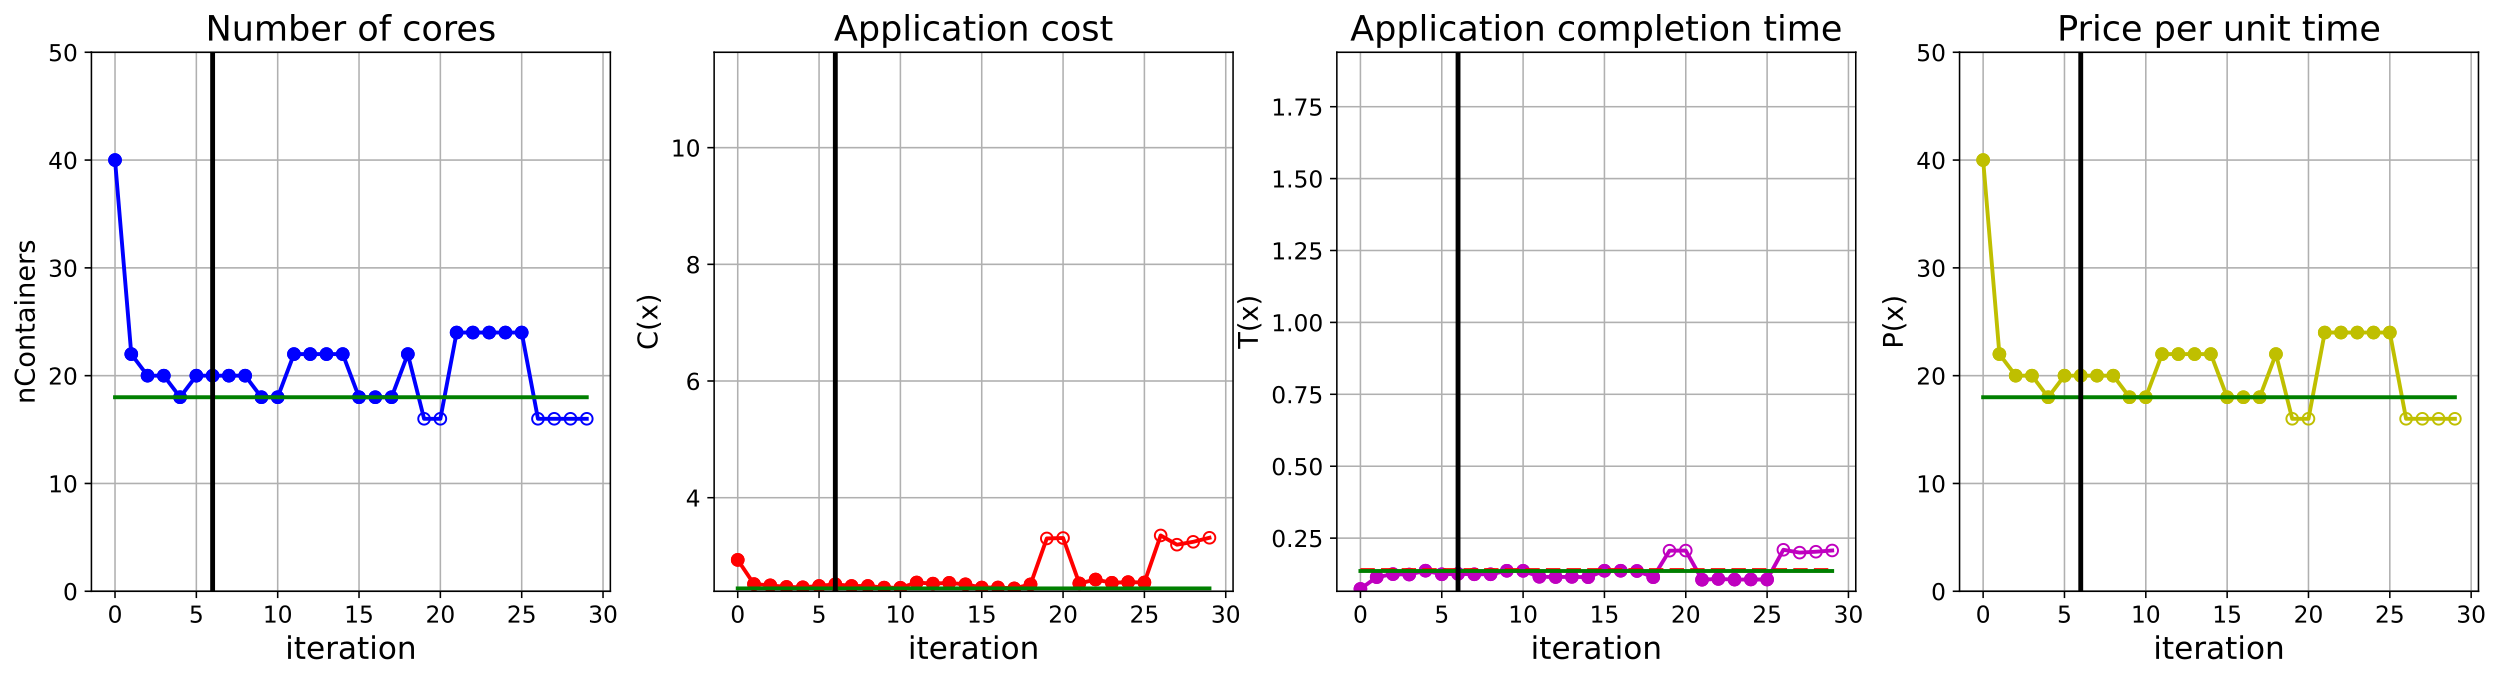 <?xml version="1.0" encoding="utf-8" standalone="no"?>
<!DOCTYPE svg PUBLIC "-//W3C//DTD SVG 1.1//EN"
  "http://www.w3.org/Graphics/SVG/1.1/DTD/svg11.dtd">
<!-- Created with matplotlib (https://matplotlib.org/) -->
<svg height="349.376pt" version="1.1" viewBox="0 0 1285.69 349.376" width="1285.69pt" xmlns="http://www.w3.org/2000/svg" xmlns:xlink="http://www.w3.org/1999/xlink">
 <defs>
  <style type="text/css">
*{stroke-linecap:butt;stroke-linejoin:round;}
  </style>
 </defs>
 <g id="figure_1">
  <g id="patch_1">
   <path d="M 0 349.376 
L 1285.69 349.376 
L 1285.69 0 
L 0 0 
z
" style="fill:#ffffff;"/>
  </g>
  <g id="axes_1">
   <g id="patch_2">
    <path d="M 47.019 304.077 
L 313.889 304.077 
L 313.889 26.877 
L 47.019 26.877 
z
" style="fill:#ffffff;"/>
   </g>
   <g id="matplotlib.axis_1">
    <g id="xtick_1">
     <g id="line2d_1">
      <path clip-path="url(#p65b0ce2786)" d="M 59.15 304.077 
L 59.15 26.877 
" style="fill:none;stroke:#b0b0b0;stroke-linecap:square;stroke-width:0.8;"/>
     </g>
     <g id="line2d_2">
      <defs>
       <path d="M 0 0 
L 0 3.5 
" id="m98e0013375" style="stroke:#000000;stroke-width:0.8;"/>
      </defs>
      <g>
       <use style="stroke:#000000;stroke-width:0.8;" x="59.15" xlink:href="#m98e0013375" y="304.077"/>
      </g>
     </g>
     <g id="text_1">
      <!-- 0 -->
      <defs>
       <path d="M 31.781 66.406 
Q 24.172 66.406 20.328 58.906 
Q 16.5 51.422 16.5 36.375 
Q 16.5 21.391 20.328 13.891 
Q 24.172 6.391 31.781 6.391 
Q 39.453 6.391 43.281 13.891 
Q 47.125 21.391 47.125 36.375 
Q 47.125 51.422 43.281 58.906 
Q 39.453 66.406 31.781 66.406 
z
M 31.781 74.219 
Q 44.047 74.219 50.516 64.516 
Q 56.984 54.828 56.984 36.375 
Q 56.984 17.969 50.516 8.266 
Q 44.047 -1.422 31.781 -1.422 
Q 19.531 -1.422 13.062 8.266 
Q 6.594 17.969 6.594 36.375 
Q 6.594 54.828 13.062 64.516 
Q 19.531 74.219 31.781 74.219 
z
" id="DejaVuSans-48"/>
      </defs>
      <g transform="translate(55.332 320.195)scale(0.12 -0.12)">
       <use xlink:href="#DejaVuSans-48"/>
      </g>
     </g>
    </g>
    <g id="xtick_2">
     <g id="line2d_3">
      <path clip-path="url(#p65b0ce2786)" d="M 100.979 304.077 
L 100.979 26.877 
" style="fill:none;stroke:#b0b0b0;stroke-linecap:square;stroke-width:0.8;"/>
     </g>
     <g id="line2d_4">
      <g>
       <use style="stroke:#000000;stroke-width:0.8;" x="100.979" xlink:href="#m98e0013375" y="304.077"/>
      </g>
     </g>
     <g id="text_2">
      <!-- 5 -->
      <defs>
       <path d="M 10.797 72.906 
L 49.516 72.906 
L 49.516 64.594 
L 19.828 64.594 
L 19.828 46.734 
Q 21.969 47.469 24.109 47.828 
Q 26.266 48.188 28.422 48.188 
Q 40.625 48.188 47.75 41.5 
Q 54.891 34.812 54.891 23.391 
Q 54.891 11.625 47.562 5.094 
Q 40.234 -1.422 26.906 -1.422 
Q 22.312 -1.422 17.547 -0.641 
Q 12.797 0.141 7.719 1.703 
L 7.719 11.625 
Q 12.109 9.234 16.797 8.062 
Q 21.484 6.891 26.703 6.891 
Q 35.156 6.891 40.078 11.328 
Q 45.016 15.766 45.016 23.391 
Q 45.016 31 40.078 35.438 
Q 35.156 39.891 26.703 39.891 
Q 22.75 39.891 18.812 39.016 
Q 14.891 38.141 10.797 36.281 
z
" id="DejaVuSans-53"/>
      </defs>
      <g transform="translate(97.161 320.195)scale(0.12 -0.12)">
       <use xlink:href="#DejaVuSans-53"/>
      </g>
     </g>
    </g>
    <g id="xtick_3">
     <g id="line2d_5">
      <path clip-path="url(#p65b0ce2786)" d="M 142.808 304.077 
L 142.808 26.877 
" style="fill:none;stroke:#b0b0b0;stroke-linecap:square;stroke-width:0.8;"/>
     </g>
     <g id="line2d_6">
      <g>
       <use style="stroke:#000000;stroke-width:0.8;" x="142.808" xlink:href="#m98e0013375" y="304.077"/>
      </g>
     </g>
     <g id="text_3">
      <!-- 10 -->
      <defs>
       <path d="M 12.406 8.297 
L 28.516 8.297 
L 28.516 63.922 
L 10.984 60.406 
L 10.984 69.391 
L 28.422 72.906 
L 38.281 72.906 
L 38.281 8.297 
L 54.391 8.297 
L 54.391 0 
L 12.406 0 
z
" id="DejaVuSans-49"/>
      </defs>
      <g transform="translate(135.173 320.195)scale(0.12 -0.12)">
       <use xlink:href="#DejaVuSans-49"/>
       <use x="63.623" xlink:href="#DejaVuSans-48"/>
      </g>
     </g>
    </g>
    <g id="xtick_4">
     <g id="line2d_7">
      <path clip-path="url(#p65b0ce2786)" d="M 184.637 304.077 
L 184.637 26.877 
" style="fill:none;stroke:#b0b0b0;stroke-linecap:square;stroke-width:0.8;"/>
     </g>
     <g id="line2d_8">
      <g>
       <use style="stroke:#000000;stroke-width:0.8;" x="184.637" xlink:href="#m98e0013375" y="304.077"/>
      </g>
     </g>
     <g id="text_4">
      <!-- 15 -->
      <g transform="translate(177.002 320.195)scale(0.12 -0.12)">
       <use xlink:href="#DejaVuSans-49"/>
       <use x="63.623" xlink:href="#DejaVuSans-53"/>
      </g>
     </g>
    </g>
    <g id="xtick_5">
     <g id="line2d_9">
      <path clip-path="url(#p65b0ce2786)" d="M 226.466 304.077 
L 226.466 26.877 
" style="fill:none;stroke:#b0b0b0;stroke-linecap:square;stroke-width:0.8;"/>
     </g>
     <g id="line2d_10">
      <g>
       <use style="stroke:#000000;stroke-width:0.8;" x="226.466" xlink:href="#m98e0013375" y="304.077"/>
      </g>
     </g>
     <g id="text_5">
      <!-- 20 -->
      <defs>
       <path d="M 19.188 8.297 
L 53.609 8.297 
L 53.609 0 
L 7.328 0 
L 7.328 8.297 
Q 12.938 14.109 22.625 23.891 
Q 32.328 33.688 34.812 36.531 
Q 39.547 41.844 41.422 45.531 
Q 43.312 49.219 43.312 52.781 
Q 43.312 58.594 39.234 62.25 
Q 35.156 65.922 28.609 65.922 
Q 23.969 65.922 18.812 64.312 
Q 13.672 62.703 7.812 59.422 
L 7.812 69.391 
Q 13.766 71.781 18.938 73 
Q 24.125 74.219 28.422 74.219 
Q 39.75 74.219 46.484 68.547 
Q 53.219 62.891 53.219 53.422 
Q 53.219 48.922 51.531 44.891 
Q 49.859 40.875 45.406 35.406 
Q 44.188 33.984 37.641 27.219 
Q 31.109 20.453 19.188 8.297 
z
" id="DejaVuSans-50"/>
      </defs>
      <g transform="translate(218.831 320.195)scale(0.12 -0.12)">
       <use xlink:href="#DejaVuSans-50"/>
       <use x="63.623" xlink:href="#DejaVuSans-48"/>
      </g>
     </g>
    </g>
    <g id="xtick_6">
     <g id="line2d_11">
      <path clip-path="url(#p65b0ce2786)" d="M 268.295 304.077 
L 268.295 26.877 
" style="fill:none;stroke:#b0b0b0;stroke-linecap:square;stroke-width:0.8;"/>
     </g>
     <g id="line2d_12">
      <g>
       <use style="stroke:#000000;stroke-width:0.8;" x="268.295" xlink:href="#m98e0013375" y="304.077"/>
      </g>
     </g>
     <g id="text_6">
      <!-- 25 -->
      <g transform="translate(260.66 320.195)scale(0.12 -0.12)">
       <use xlink:href="#DejaVuSans-50"/>
       <use x="63.623" xlink:href="#DejaVuSans-53"/>
      </g>
     </g>
    </g>
    <g id="xtick_7">
     <g id="line2d_13">
      <path clip-path="url(#p65b0ce2786)" d="M 310.124 304.077 
L 310.124 26.877 
" style="fill:none;stroke:#b0b0b0;stroke-linecap:square;stroke-width:0.8;"/>
     </g>
     <g id="line2d_14">
      <g>
       <use style="stroke:#000000;stroke-width:0.8;" x="310.124" xlink:href="#m98e0013375" y="304.077"/>
      </g>
     </g>
     <g id="text_7">
      <!-- 30 -->
      <defs>
       <path d="M 40.578 39.312 
Q 47.656 37.797 51.625 33 
Q 55.609 28.219 55.609 21.188 
Q 55.609 10.406 48.188 4.484 
Q 40.766 -1.422 27.094 -1.422 
Q 22.516 -1.422 17.656 -0.516 
Q 12.797 0.391 7.625 2.203 
L 7.625 11.719 
Q 11.719 9.328 16.594 8.109 
Q 21.484 6.891 26.812 6.891 
Q 36.078 6.891 40.938 10.547 
Q 45.797 14.203 45.797 21.188 
Q 45.797 27.641 41.281 31.266 
Q 36.766 34.906 28.719 34.906 
L 20.219 34.906 
L 20.219 43.016 
L 29.109 43.016 
Q 36.375 43.016 40.234 45.922 
Q 44.094 48.828 44.094 54.297 
Q 44.094 59.906 40.109 62.906 
Q 36.141 65.922 28.719 65.922 
Q 24.656 65.922 20.016 65.031 
Q 15.375 64.156 9.812 62.312 
L 9.812 71.094 
Q 15.438 72.656 20.344 73.438 
Q 25.25 74.219 29.594 74.219 
Q 40.828 74.219 47.359 69.109 
Q 53.906 64.016 53.906 55.328 
Q 53.906 49.266 50.438 45.094 
Q 46.969 40.922 40.578 39.312 
z
" id="DejaVuSans-51"/>
      </defs>
      <g transform="translate(302.489 320.195)scale(0.12 -0.12)">
       <use xlink:href="#DejaVuSans-51"/>
       <use x="63.623" xlink:href="#DejaVuSans-48"/>
      </g>
     </g>
    </g>
    <g id="text_8">
     <!-- iteration -->
     <defs>
      <path d="M 9.422 54.688 
L 18.406 54.688 
L 18.406 0 
L 9.422 0 
z
M 9.422 75.984 
L 18.406 75.984 
L 18.406 64.594 
L 9.422 64.594 
z
" id="DejaVuSans-105"/>
      <path d="M 18.312 70.219 
L 18.312 54.688 
L 36.812 54.688 
L 36.812 47.703 
L 18.312 47.703 
L 18.312 18.016 
Q 18.312 11.328 20.141 9.422 
Q 21.969 7.516 27.594 7.516 
L 36.812 7.516 
L 36.812 0 
L 27.594 0 
Q 17.188 0 13.234 3.875 
Q 9.281 7.766 9.281 18.016 
L 9.281 47.703 
L 2.688 47.703 
L 2.688 54.688 
L 9.281 54.688 
L 9.281 70.219 
z
" id="DejaVuSans-116"/>
      <path d="M 56.203 29.594 
L 56.203 25.203 
L 14.891 25.203 
Q 15.484 15.922 20.484 11.062 
Q 25.484 6.203 34.422 6.203 
Q 39.594 6.203 44.453 7.469 
Q 49.312 8.734 54.109 11.281 
L 54.109 2.781 
Q 49.266 0.734 44.188 -0.344 
Q 39.109 -1.422 33.891 -1.422 
Q 20.797 -1.422 13.156 6.188 
Q 5.516 13.812 5.516 26.812 
Q 5.516 40.234 12.766 48.109 
Q 20.016 56 32.328 56 
Q 43.359 56 49.781 48.891 
Q 56.203 41.797 56.203 29.594 
z
M 47.219 32.234 
Q 47.125 39.594 43.094 43.984 
Q 39.062 48.391 32.422 48.391 
Q 24.906 48.391 20.391 44.141 
Q 15.875 39.891 15.188 32.172 
z
" id="DejaVuSans-101"/>
      <path d="M 41.109 46.297 
Q 39.594 47.172 37.812 47.578 
Q 36.031 48 33.891 48 
Q 26.266 48 22.188 43.047 
Q 18.109 38.094 18.109 28.812 
L 18.109 0 
L 9.078 0 
L 9.078 54.688 
L 18.109 54.688 
L 18.109 46.188 
Q 20.953 51.172 25.484 53.578 
Q 30.031 56 36.531 56 
Q 37.453 56 38.578 55.875 
Q 39.703 55.766 41.062 55.516 
z
" id="DejaVuSans-114"/>
      <path d="M 34.281 27.484 
Q 23.391 27.484 19.188 25 
Q 14.984 22.516 14.984 16.5 
Q 14.984 11.719 18.141 8.906 
Q 21.297 6.109 26.703 6.109 
Q 34.188 6.109 38.703 11.406 
Q 43.219 16.703 43.219 25.484 
L 43.219 27.484 
z
M 52.203 31.203 
L 52.203 0 
L 43.219 0 
L 43.219 8.297 
Q 40.141 3.328 35.547 0.953 
Q 30.953 -1.422 24.312 -1.422 
Q 15.922 -1.422 10.953 3.297 
Q 6 8.016 6 15.922 
Q 6 25.141 12.172 29.828 
Q 18.359 34.516 30.609 34.516 
L 43.219 34.516 
L 43.219 35.406 
Q 43.219 41.609 39.141 45 
Q 35.062 48.391 27.688 48.391 
Q 23 48.391 18.547 47.266 
Q 14.109 46.141 10.016 43.891 
L 10.016 52.203 
Q 14.938 54.109 19.578 55.047 
Q 24.219 56 28.609 56 
Q 40.484 56 46.344 49.844 
Q 52.203 43.703 52.203 31.203 
z
" id="DejaVuSans-97"/>
      <path d="M 30.609 48.391 
Q 23.391 48.391 19.188 42.75 
Q 14.984 37.109 14.984 27.297 
Q 14.984 17.484 19.156 11.844 
Q 23.344 6.203 30.609 6.203 
Q 37.797 6.203 41.984 11.859 
Q 46.188 17.531 46.188 27.297 
Q 46.188 37.016 41.984 42.703 
Q 37.797 48.391 30.609 48.391 
z
M 30.609 56 
Q 42.328 56 49.016 48.375 
Q 55.719 40.766 55.719 27.297 
Q 55.719 13.875 49.016 6.219 
Q 42.328 -1.422 30.609 -1.422 
Q 18.844 -1.422 12.172 6.219 
Q 5.516 13.875 5.516 27.297 
Q 5.516 40.766 12.172 48.375 
Q 18.844 56 30.609 56 
z
" id="DejaVuSans-111"/>
      <path d="M 54.891 33.016 
L 54.891 0 
L 45.906 0 
L 45.906 32.719 
Q 45.906 40.484 42.875 44.328 
Q 39.844 48.188 33.797 48.188 
Q 26.516 48.188 22.312 43.547 
Q 18.109 38.922 18.109 30.906 
L 18.109 0 
L 9.078 0 
L 9.078 54.688 
L 18.109 54.688 
L 18.109 46.188 
Q 21.344 51.125 25.703 53.562 
Q 30.078 56 35.797 56 
Q 45.219 56 50.047 50.172 
Q 54.891 44.344 54.891 33.016 
z
" id="DejaVuSans-110"/>
     </defs>
     <g transform="translate(146.658 338.848)scale(0.16 -0.16)">
      <use xlink:href="#DejaVuSans-105"/>
      <use x="27.783" xlink:href="#DejaVuSans-116"/>
      <use x="66.992" xlink:href="#DejaVuSans-101"/>
      <use x="128.516" xlink:href="#DejaVuSans-114"/>
      <use x="169.629" xlink:href="#DejaVuSans-97"/>
      <use x="230.908" xlink:href="#DejaVuSans-116"/>
      <use x="270.117" xlink:href="#DejaVuSans-105"/>
      <use x="297.9" xlink:href="#DejaVuSans-111"/>
      <use x="359.082" xlink:href="#DejaVuSans-110"/>
     </g>
    </g>
   </g>
   <g id="matplotlib.axis_2">
    <g id="ytick_1">
     <g id="line2d_15">
      <path clip-path="url(#p65b0ce2786)" d="M 47.019 304.077 
L 313.889 304.077 
" style="fill:none;stroke:#b0b0b0;stroke-linecap:square;stroke-width:0.8;"/>
     </g>
     <g id="line2d_16">
      <defs>
       <path d="M 0 0 
L -3.5 0 
" id="m12b0de2c8b" style="stroke:#000000;stroke-width:0.8;"/>
      </defs>
      <g>
       <use style="stroke:#000000;stroke-width:0.8;" x="47.019" xlink:href="#m12b0de2c8b" y="304.077"/>
      </g>
     </g>
     <g id="text_9">
      <!-- 0 -->
      <g transform="translate(32.384 308.636)scale(0.12 -0.12)">
       <use xlink:href="#DejaVuSans-48"/>
      </g>
     </g>
    </g>
    <g id="ytick_2">
     <g id="line2d_17">
      <path clip-path="url(#p65b0ce2786)" d="M 47.019 248.637 
L 313.889 248.637 
" style="fill:none;stroke:#b0b0b0;stroke-linecap:square;stroke-width:0.8;"/>
     </g>
     <g id="line2d_18">
      <g>
       <use style="stroke:#000000;stroke-width:0.8;" x="47.019" xlink:href="#m12b0de2c8b" y="248.637"/>
      </g>
     </g>
     <g id="text_10">
      <!-- 10 -->
      <g transform="translate(24.749 253.196)scale(0.12 -0.12)">
       <use xlink:href="#DejaVuSans-49"/>
       <use x="63.623" xlink:href="#DejaVuSans-48"/>
      </g>
     </g>
    </g>
    <g id="ytick_3">
     <g id="line2d_19">
      <path clip-path="url(#p65b0ce2786)" d="M 47.019 193.197 
L 313.889 193.197 
" style="fill:none;stroke:#b0b0b0;stroke-linecap:square;stroke-width:0.8;"/>
     </g>
     <g id="line2d_20">
      <g>
       <use style="stroke:#000000;stroke-width:0.8;" x="47.019" xlink:href="#m12b0de2c8b" y="193.197"/>
      </g>
     </g>
     <g id="text_11">
      <!-- 20 -->
      <g transform="translate(24.749 197.756)scale(0.12 -0.12)">
       <use xlink:href="#DejaVuSans-50"/>
       <use x="63.623" xlink:href="#DejaVuSans-48"/>
      </g>
     </g>
    </g>
    <g id="ytick_4">
     <g id="line2d_21">
      <path clip-path="url(#p65b0ce2786)" d="M 47.019 137.757 
L 313.889 137.757 
" style="fill:none;stroke:#b0b0b0;stroke-linecap:square;stroke-width:0.8;"/>
     </g>
     <g id="line2d_22">
      <g>
       <use style="stroke:#000000;stroke-width:0.8;" x="47.019" xlink:href="#m12b0de2c8b" y="137.757"/>
      </g>
     </g>
     <g id="text_12">
      <!-- 30 -->
      <g transform="translate(24.749 142.316)scale(0.12 -0.12)">
       <use xlink:href="#DejaVuSans-51"/>
       <use x="63.623" xlink:href="#DejaVuSans-48"/>
      </g>
     </g>
    </g>
    <g id="ytick_5">
     <g id="line2d_23">
      <path clip-path="url(#p65b0ce2786)" d="M 47.019 82.317 
L 313.889 82.317 
" style="fill:none;stroke:#b0b0b0;stroke-linecap:square;stroke-width:0.8;"/>
     </g>
     <g id="line2d_24">
      <g>
       <use style="stroke:#000000;stroke-width:0.8;" x="47.019" xlink:href="#m12b0de2c8b" y="82.317"/>
      </g>
     </g>
     <g id="text_13">
      <!-- 40 -->
      <defs>
       <path d="M 37.797 64.312 
L 12.891 25.391 
L 37.797 25.391 
z
M 35.203 72.906 
L 47.609 72.906 
L 47.609 25.391 
L 58.016 25.391 
L 58.016 17.188 
L 47.609 17.188 
L 47.609 0 
L 37.797 0 
L 37.797 17.188 
L 4.891 17.188 
L 4.891 26.703 
z
" id="DejaVuSans-52"/>
      </defs>
      <g transform="translate(24.749 86.876)scale(0.12 -0.12)">
       <use xlink:href="#DejaVuSans-52"/>
       <use x="63.623" xlink:href="#DejaVuSans-48"/>
      </g>
     </g>
    </g>
    <g id="ytick_6">
     <g id="line2d_25">
      <path clip-path="url(#p65b0ce2786)" d="M 47.019 26.877 
L 313.889 26.877 
" style="fill:none;stroke:#b0b0b0;stroke-linecap:square;stroke-width:0.8;"/>
     </g>
     <g id="line2d_26">
      <g>
       <use style="stroke:#000000;stroke-width:0.8;" x="47.019" xlink:href="#m12b0de2c8b" y="26.877"/>
      </g>
     </g>
     <g id="text_14">
      <!-- 50 -->
      <g transform="translate(24.749 31.436)scale(0.12 -0.12)">
       <use xlink:href="#DejaVuSans-53"/>
       <use x="63.623" xlink:href="#DejaVuSans-48"/>
      </g>
     </g>
    </g>
    <g id="text_15">
     <!-- nContainers -->
     <defs>
      <path d="M 64.406 67.281 
L 64.406 56.891 
Q 59.422 61.531 53.781 63.812 
Q 48.141 66.109 41.797 66.109 
Q 29.297 66.109 22.656 58.469 
Q 16.016 50.828 16.016 36.375 
Q 16.016 21.969 22.656 14.328 
Q 29.297 6.688 41.797 6.688 
Q 48.141 6.688 53.781 8.984 
Q 59.422 11.281 64.406 15.922 
L 64.406 5.609 
Q 59.234 2.094 53.438 0.328 
Q 47.656 -1.422 41.219 -1.422 
Q 24.656 -1.422 15.125 8.703 
Q 5.609 18.844 5.609 36.375 
Q 5.609 53.953 15.125 64.078 
Q 24.656 74.219 41.219 74.219 
Q 47.75 74.219 53.531 72.484 
Q 59.328 70.75 64.406 67.281 
z
" id="DejaVuSans-67"/>
      <path d="M 44.281 53.078 
L 44.281 44.578 
Q 40.484 46.531 36.375 47.5 
Q 32.281 48.484 27.875 48.484 
Q 21.188 48.484 17.844 46.438 
Q 14.5 44.391 14.5 40.281 
Q 14.5 37.156 16.891 35.375 
Q 19.281 33.594 26.516 31.984 
L 29.594 31.297 
Q 39.156 29.25 43.188 25.516 
Q 47.219 21.781 47.219 15.094 
Q 47.219 7.469 41.188 3.016 
Q 35.156 -1.422 24.609 -1.422 
Q 20.219 -1.422 15.453 -0.562 
Q 10.688 0.297 5.422 2 
L 5.422 11.281 
Q 10.406 8.688 15.234 7.391 
Q 20.062 6.109 24.812 6.109 
Q 31.156 6.109 34.562 8.281 
Q 37.984 10.453 37.984 14.406 
Q 37.984 18.062 35.516 20.016 
Q 33.062 21.969 24.703 23.781 
L 21.578 24.516 
Q 13.234 26.266 9.516 29.906 
Q 5.812 33.547 5.812 39.891 
Q 5.812 47.609 11.281 51.797 
Q 16.75 56 26.812 56 
Q 31.781 56 36.172 55.266 
Q 40.578 54.547 44.281 53.078 
z
" id="DejaVuSans-115"/>
     </defs>
     <g transform="translate(17.838 207.767)rotate(-90)scale(0.14 -0.14)">
      <use xlink:href="#DejaVuSans-110"/>
      <use x="63.379" xlink:href="#DejaVuSans-67"/>
      <use x="133.203" xlink:href="#DejaVuSans-111"/>
      <use x="194.385" xlink:href="#DejaVuSans-110"/>
      <use x="257.764" xlink:href="#DejaVuSans-116"/>
      <use x="296.973" xlink:href="#DejaVuSans-97"/>
      <use x="358.252" xlink:href="#DejaVuSans-105"/>
      <use x="386.035" xlink:href="#DejaVuSans-110"/>
      <use x="449.414" xlink:href="#DejaVuSans-101"/>
      <use x="510.938" xlink:href="#DejaVuSans-114"/>
      <use x="552.051" xlink:href="#DejaVuSans-115"/>
     </g>
    </g>
   </g>
   <g id="line2d_27">
    <path clip-path="url(#p65b0ce2786)" d="M 59.15 82.317 
L 67.516 182.109 
L 75.881 193.197 
L 84.247 193.197 
L 92.613 204.285 
L 100.979 193.197 
L 109.345 193.197 
L 117.711 193.197 
L 126.076 193.197 
L 134.442 204.285 
L 142.808 204.285 
L 151.174 182.109 
L 159.54 182.109 
L 167.905 182.109 
L 176.271 182.109 
L 184.637 204.285 
L 193.003 204.285 
L 201.369 204.285 
L 209.735 182.109 
L 218.1 215.373 
L 226.466 215.373 
L 234.832 171.021 
L 243.198 171.021 
L 251.564 171.021 
L 259.929 171.021 
L 268.295 171.021 
L 276.661 215.373 
L 285.027 215.373 
L 293.393 215.373 
L 301.759 215.373 
" style="fill:none;stroke:#0000ff;stroke-linecap:square;stroke-width:2;"/>
    <defs>
     <path d="M 0 3 
C 0.796 3 1.559 2.684 2.121 2.121 
C 2.684 1.559 3 0.796 3 0 
C 3 -0.796 2.684 -1.559 2.121 -2.121 
C 1.559 -2.684 0.796 -3 0 -3 
C -0.796 -3 -1.559 -2.684 -2.121 -2.121 
C -2.684 -1.559 -3 -0.796 -3 0 
C -3 0.796 -2.684 1.559 -2.121 2.121 
C -1.559 2.684 -0.796 3 0 3 
z
" id="ma517dacac0" style="stroke:#0000ff;"/>
    </defs>
    <g clip-path="url(#p65b0ce2786)">
     <use style="fill-opacity:0;stroke:#0000ff;" x="59.15" xlink:href="#ma517dacac0" y="82.317"/>
     <use style="fill-opacity:0;stroke:#0000ff;" x="67.516" xlink:href="#ma517dacac0" y="182.109"/>
     <use style="fill-opacity:0;stroke:#0000ff;" x="75.881" xlink:href="#ma517dacac0" y="193.197"/>
     <use style="fill-opacity:0;stroke:#0000ff;" x="84.247" xlink:href="#ma517dacac0" y="193.197"/>
     <use style="fill-opacity:0;stroke:#0000ff;" x="92.613" xlink:href="#ma517dacac0" y="204.285"/>
     <use style="fill-opacity:0;stroke:#0000ff;" x="100.979" xlink:href="#ma517dacac0" y="193.197"/>
     <use style="fill-opacity:0;stroke:#0000ff;" x="109.345" xlink:href="#ma517dacac0" y="193.197"/>
     <use style="fill-opacity:0;stroke:#0000ff;" x="117.711" xlink:href="#ma517dacac0" y="193.197"/>
     <use style="fill-opacity:0;stroke:#0000ff;" x="126.076" xlink:href="#ma517dacac0" y="193.197"/>
     <use style="fill-opacity:0;stroke:#0000ff;" x="134.442" xlink:href="#ma517dacac0" y="204.285"/>
     <use style="fill-opacity:0;stroke:#0000ff;" x="142.808" xlink:href="#ma517dacac0" y="204.285"/>
     <use style="fill-opacity:0;stroke:#0000ff;" x="151.174" xlink:href="#ma517dacac0" y="182.109"/>
     <use style="fill-opacity:0;stroke:#0000ff;" x="159.54" xlink:href="#ma517dacac0" y="182.109"/>
     <use style="fill-opacity:0;stroke:#0000ff;" x="167.905" xlink:href="#ma517dacac0" y="182.109"/>
     <use style="fill-opacity:0;stroke:#0000ff;" x="176.271" xlink:href="#ma517dacac0" y="182.109"/>
     <use style="fill-opacity:0;stroke:#0000ff;" x="184.637" xlink:href="#ma517dacac0" y="204.285"/>
     <use style="fill-opacity:0;stroke:#0000ff;" x="193.003" xlink:href="#ma517dacac0" y="204.285"/>
     <use style="fill-opacity:0;stroke:#0000ff;" x="201.369" xlink:href="#ma517dacac0" y="204.285"/>
     <use style="fill-opacity:0;stroke:#0000ff;" x="209.735" xlink:href="#ma517dacac0" y="182.109"/>
     <use style="fill-opacity:0;stroke:#0000ff;" x="218.1" xlink:href="#ma517dacac0" y="215.373"/>
     <use style="fill-opacity:0;stroke:#0000ff;" x="226.466" xlink:href="#ma517dacac0" y="215.373"/>
     <use style="fill-opacity:0;stroke:#0000ff;" x="234.832" xlink:href="#ma517dacac0" y="171.021"/>
     <use style="fill-opacity:0;stroke:#0000ff;" x="243.198" xlink:href="#ma517dacac0" y="171.021"/>
     <use style="fill-opacity:0;stroke:#0000ff;" x="251.564" xlink:href="#ma517dacac0" y="171.021"/>
     <use style="fill-opacity:0;stroke:#0000ff;" x="259.929" xlink:href="#ma517dacac0" y="171.021"/>
     <use style="fill-opacity:0;stroke:#0000ff;" x="268.295" xlink:href="#ma517dacac0" y="171.021"/>
     <use style="fill-opacity:0;stroke:#0000ff;" x="276.661" xlink:href="#ma517dacac0" y="215.373"/>
     <use style="fill-opacity:0;stroke:#0000ff;" x="285.027" xlink:href="#ma517dacac0" y="215.373"/>
     <use style="fill-opacity:0;stroke:#0000ff;" x="293.393" xlink:href="#ma517dacac0" y="215.373"/>
     <use style="fill-opacity:0;stroke:#0000ff;" x="301.759" xlink:href="#ma517dacac0" y="215.373"/>
    </g>
   </g>
   <g id="line2d_28">
    <defs>
     <path d="M 0 3 
C 0.796 3 1.559 2.684 2.121 2.121 
C 2.684 1.559 3 0.796 3 0 
C 3 -0.796 2.684 -1.559 2.121 -2.121 
C 1.559 -2.684 0.796 -3 0 -3 
C -0.796 -3 -1.559 -2.684 -2.121 -2.121 
C -2.684 -1.559 -3 -0.796 -3 0 
C -3 0.796 -2.684 1.559 -2.121 2.121 
C -1.559 2.684 -0.796 3 0 3 
z
" id="m5640e06bd0" style="stroke:#0000ff;"/>
    </defs>
    <g clip-path="url(#p65b0ce2786)">
     <use style="fill:#0000ff;stroke:#0000ff;" x="59.15" xlink:href="#m5640e06bd0" y="82.317"/>
    </g>
   </g>
   <g id="line2d_29">
    <g clip-path="url(#p65b0ce2786)">
     <use style="fill:#0000ff;stroke:#0000ff;" x="67.516" xlink:href="#m5640e06bd0" y="182.109"/>
    </g>
   </g>
   <g id="line2d_30">
    <g clip-path="url(#p65b0ce2786)">
     <use style="fill:#0000ff;stroke:#0000ff;" x="75.881" xlink:href="#m5640e06bd0" y="193.197"/>
    </g>
   </g>
   <g id="line2d_31">
    <g clip-path="url(#p65b0ce2786)">
     <use style="fill:#0000ff;stroke:#0000ff;" x="84.247" xlink:href="#m5640e06bd0" y="193.197"/>
    </g>
   </g>
   <g id="line2d_32">
    <g clip-path="url(#p65b0ce2786)">
     <use style="fill:#0000ff;stroke:#0000ff;" x="92.613" xlink:href="#m5640e06bd0" y="204.285"/>
    </g>
   </g>
   <g id="line2d_33">
    <g clip-path="url(#p65b0ce2786)">
     <use style="fill:#0000ff;stroke:#0000ff;" x="100.979" xlink:href="#m5640e06bd0" y="193.197"/>
    </g>
   </g>
   <g id="line2d_34">
    <g clip-path="url(#p65b0ce2786)">
     <use style="fill:#0000ff;stroke:#0000ff;" x="109.345" xlink:href="#m5640e06bd0" y="193.197"/>
    </g>
   </g>
   <g id="line2d_35">
    <g clip-path="url(#p65b0ce2786)">
     <use style="fill:#0000ff;stroke:#0000ff;" x="117.711" xlink:href="#m5640e06bd0" y="193.197"/>
    </g>
   </g>
   <g id="line2d_36">
    <g clip-path="url(#p65b0ce2786)">
     <use style="fill:#0000ff;stroke:#0000ff;" x="126.076" xlink:href="#m5640e06bd0" y="193.197"/>
    </g>
   </g>
   <g id="line2d_37">
    <g clip-path="url(#p65b0ce2786)">
     <use style="fill:#0000ff;stroke:#0000ff;" x="134.442" xlink:href="#m5640e06bd0" y="204.285"/>
    </g>
   </g>
   <g id="line2d_38">
    <g clip-path="url(#p65b0ce2786)">
     <use style="fill:#0000ff;stroke:#0000ff;" x="142.808" xlink:href="#m5640e06bd0" y="204.285"/>
    </g>
   </g>
   <g id="line2d_39">
    <g clip-path="url(#p65b0ce2786)">
     <use style="fill:#0000ff;stroke:#0000ff;" x="151.174" xlink:href="#m5640e06bd0" y="182.109"/>
    </g>
   </g>
   <g id="line2d_40">
    <g clip-path="url(#p65b0ce2786)">
     <use style="fill:#0000ff;stroke:#0000ff;" x="159.54" xlink:href="#m5640e06bd0" y="182.109"/>
    </g>
   </g>
   <g id="line2d_41">
    <g clip-path="url(#p65b0ce2786)">
     <use style="fill:#0000ff;stroke:#0000ff;" x="167.905" xlink:href="#m5640e06bd0" y="182.109"/>
    </g>
   </g>
   <g id="line2d_42">
    <g clip-path="url(#p65b0ce2786)">
     <use style="fill:#0000ff;stroke:#0000ff;" x="176.271" xlink:href="#m5640e06bd0" y="182.109"/>
    </g>
   </g>
   <g id="line2d_43">
    <g clip-path="url(#p65b0ce2786)">
     <use style="fill:#0000ff;stroke:#0000ff;" x="184.637" xlink:href="#m5640e06bd0" y="204.285"/>
    </g>
   </g>
   <g id="line2d_44">
    <g clip-path="url(#p65b0ce2786)">
     <use style="fill:#0000ff;stroke:#0000ff;" x="193.003" xlink:href="#m5640e06bd0" y="204.285"/>
    </g>
   </g>
   <g id="line2d_45">
    <g clip-path="url(#p65b0ce2786)">
     <use style="fill:#0000ff;stroke:#0000ff;" x="201.369" xlink:href="#m5640e06bd0" y="204.285"/>
    </g>
   </g>
   <g id="line2d_46">
    <g clip-path="url(#p65b0ce2786)">
     <use style="fill:#0000ff;stroke:#0000ff;" x="209.735" xlink:href="#m5640e06bd0" y="182.109"/>
    </g>
   </g>
   <g id="line2d_47">
    <g clip-path="url(#p65b0ce2786)">
     <use style="fill:#0000ff;stroke:#0000ff;" x="234.832" xlink:href="#m5640e06bd0" y="171.021"/>
    </g>
   </g>
   <g id="line2d_48">
    <g clip-path="url(#p65b0ce2786)">
     <use style="fill:#0000ff;stroke:#0000ff;" x="243.198" xlink:href="#m5640e06bd0" y="171.021"/>
    </g>
   </g>
   <g id="line2d_49">
    <g clip-path="url(#p65b0ce2786)">
     <use style="fill:#0000ff;stroke:#0000ff;" x="251.564" xlink:href="#m5640e06bd0" y="171.021"/>
    </g>
   </g>
   <g id="line2d_50">
    <g clip-path="url(#p65b0ce2786)">
     <use style="fill:#0000ff;stroke:#0000ff;" x="259.929" xlink:href="#m5640e06bd0" y="171.021"/>
    </g>
   </g>
   <g id="line2d_51">
    <g clip-path="url(#p65b0ce2786)">
     <use style="fill:#0000ff;stroke:#0000ff;" x="268.295" xlink:href="#m5640e06bd0" y="171.021"/>
    </g>
   </g>
   <g id="line2d_52">
    <path clip-path="url(#p65b0ce2786)" d="M 59.15 204.285 
L 67.516 204.285 
L 75.881 204.285 
L 84.247 204.285 
L 92.613 204.285 
L 100.979 204.285 
L 109.345 204.285 
L 117.711 204.285 
L 126.076 204.285 
L 134.442 204.285 
L 142.808 204.285 
L 151.174 204.285 
L 159.54 204.285 
L 167.905 204.285 
L 176.271 204.285 
L 184.637 204.285 
L 193.003 204.285 
L 201.369 204.285 
L 209.735 204.285 
L 218.1 204.285 
L 226.466 204.285 
L 234.832 204.285 
L 243.198 204.285 
L 251.564 204.285 
L 259.929 204.285 
L 268.295 204.285 
L 276.661 204.285 
L 285.027 204.285 
L 293.393 204.285 
L 301.759 204.285 
" style="fill:none;stroke:#008000;stroke-linecap:square;stroke-width:2;"/>
   </g>
   <g id="line2d_53">
    <path clip-path="url(#p65b0ce2786)" d="M 109.345 304.077 
L 109.345 26.877 
" style="fill:none;stroke:#000000;stroke-linecap:square;stroke-width:2.5;"/>
   </g>
   <g id="patch_3">
    <path d="M 47.019 304.077 
L 47.019 26.877 
" style="fill:none;stroke:#000000;stroke-linecap:square;stroke-linejoin:miter;stroke-width:0.8;"/>
   </g>
   <g id="patch_4">
    <path d="M 313.889 304.077 
L 313.889 26.877 
" style="fill:none;stroke:#000000;stroke-linecap:square;stroke-linejoin:miter;stroke-width:0.8;"/>
   </g>
   <g id="patch_5">
    <path d="M 47.019 304.077 
L 313.889 304.077 
" style="fill:none;stroke:#000000;stroke-linecap:square;stroke-linejoin:miter;stroke-width:0.8;"/>
   </g>
   <g id="patch_6">
    <path d="M 47.019 26.877 
L 313.889 26.877 
" style="fill:none;stroke:#000000;stroke-linecap:square;stroke-linejoin:miter;stroke-width:0.8;"/>
   </g>
   <g id="text_16">
    <!-- Number of cores -->
    <defs>
     <path d="M 9.812 72.906 
L 23.094 72.906 
L 55.422 11.922 
L 55.422 72.906 
L 64.984 72.906 
L 64.984 0 
L 51.703 0 
L 19.391 60.984 
L 19.391 0 
L 9.812 0 
z
" id="DejaVuSans-78"/>
     <path d="M 8.5 21.578 
L 8.5 54.688 
L 17.484 54.688 
L 17.484 21.922 
Q 17.484 14.156 20.5 10.266 
Q 23.531 6.391 29.594 6.391 
Q 36.859 6.391 41.078 11.031 
Q 45.312 15.672 45.312 23.688 
L 45.312 54.688 
L 54.297 54.688 
L 54.297 0 
L 45.312 0 
L 45.312 8.406 
Q 42.047 3.422 37.719 1 
Q 33.406 -1.422 27.688 -1.422 
Q 18.266 -1.422 13.375 4.438 
Q 8.5 10.297 8.5 21.578 
z
M 31.109 56 
z
" id="DejaVuSans-117"/>
     <path d="M 52 44.188 
Q 55.375 50.25 60.062 53.125 
Q 64.75 56 71.094 56 
Q 79.641 56 84.281 50.016 
Q 88.922 44.047 88.922 33.016 
L 88.922 0 
L 79.891 0 
L 79.891 32.719 
Q 79.891 40.578 77.094 44.375 
Q 74.312 48.188 68.609 48.188 
Q 61.625 48.188 57.562 43.547 
Q 53.516 38.922 53.516 30.906 
L 53.516 0 
L 44.484 0 
L 44.484 32.719 
Q 44.484 40.625 41.703 44.406 
Q 38.922 48.188 33.109 48.188 
Q 26.219 48.188 22.156 43.531 
Q 18.109 38.875 18.109 30.906 
L 18.109 0 
L 9.078 0 
L 9.078 54.688 
L 18.109 54.688 
L 18.109 46.188 
Q 21.188 51.219 25.484 53.609 
Q 29.781 56 35.688 56 
Q 41.656 56 45.828 52.969 
Q 50 49.953 52 44.188 
z
" id="DejaVuSans-109"/>
     <path d="M 48.688 27.297 
Q 48.688 37.203 44.609 42.844 
Q 40.531 48.484 33.406 48.484 
Q 26.266 48.484 22.188 42.844 
Q 18.109 37.203 18.109 27.297 
Q 18.109 17.391 22.188 11.75 
Q 26.266 6.109 33.406 6.109 
Q 40.531 6.109 44.609 11.75 
Q 48.688 17.391 48.688 27.297 
z
M 18.109 46.391 
Q 20.953 51.266 25.266 53.625 
Q 29.594 56 35.594 56 
Q 45.562 56 51.781 48.094 
Q 58.016 40.188 58.016 27.297 
Q 58.016 14.406 51.781 6.484 
Q 45.562 -1.422 35.594 -1.422 
Q 29.594 -1.422 25.266 0.953 
Q 20.953 3.328 18.109 8.203 
L 18.109 0 
L 9.078 0 
L 9.078 75.984 
L 18.109 75.984 
z
" id="DejaVuSans-98"/>
     <path id="DejaVuSans-32"/>
     <path d="M 37.109 75.984 
L 37.109 68.5 
L 28.516 68.5 
Q 23.688 68.5 21.797 66.547 
Q 19.922 64.594 19.922 59.516 
L 19.922 54.688 
L 34.719 54.688 
L 34.719 47.703 
L 19.922 47.703 
L 19.922 0 
L 10.891 0 
L 10.891 47.703 
L 2.297 47.703 
L 2.297 54.688 
L 10.891 54.688 
L 10.891 58.5 
Q 10.891 67.625 15.141 71.797 
Q 19.391 75.984 28.609 75.984 
z
" id="DejaVuSans-102"/>
     <path d="M 48.781 52.594 
L 48.781 44.188 
Q 44.969 46.297 41.141 47.344 
Q 37.312 48.391 33.406 48.391 
Q 24.656 48.391 19.812 42.844 
Q 14.984 37.312 14.984 27.297 
Q 14.984 17.281 19.812 11.734 
Q 24.656 6.203 33.406 6.203 
Q 37.312 6.203 41.141 7.25 
Q 44.969 8.297 48.781 10.406 
L 48.781 2.094 
Q 45.016 0.344 40.984 -0.531 
Q 36.969 -1.422 32.422 -1.422 
Q 20.062 -1.422 12.781 6.344 
Q 5.516 14.109 5.516 27.297 
Q 5.516 40.672 12.859 48.328 
Q 20.219 56 33.016 56 
Q 37.156 56 41.109 55.141 
Q 45.062 54.297 48.781 52.594 
z
" id="DejaVuSans-99"/>
    </defs>
    <g transform="translate(105.725 20.877)scale(0.18 -0.18)">
     <use xlink:href="#DejaVuSans-78"/>
     <use x="74.805" xlink:href="#DejaVuSans-117"/>
     <use x="138.184" xlink:href="#DejaVuSans-109"/>
     <use x="235.596" xlink:href="#DejaVuSans-98"/>
     <use x="299.072" xlink:href="#DejaVuSans-101"/>
     <use x="360.596" xlink:href="#DejaVuSans-114"/>
     <use x="401.709" xlink:href="#DejaVuSans-32"/>
     <use x="433.496" xlink:href="#DejaVuSans-111"/>
     <use x="494.678" xlink:href="#DejaVuSans-102"/>
     <use x="529.883" xlink:href="#DejaVuSans-32"/>
     <use x="561.67" xlink:href="#DejaVuSans-99"/>
     <use x="616.65" xlink:href="#DejaVuSans-111"/>
     <use x="677.832" xlink:href="#DejaVuSans-114"/>
     <use x="716.695" xlink:href="#DejaVuSans-101"/>
     <use x="778.219" xlink:href="#DejaVuSans-115"/>
    </g>
   </g>
  </g>
  <g id="axes_2">
   <g id="patch_7">
    <path d="M 367.263 304.077 
L 634.132 304.077 
L 634.132 26.877 
L 367.263 26.877 
z
" style="fill:#ffffff;"/>
   </g>
   <g id="matplotlib.axis_3">
    <g id="xtick_8">
     <g id="line2d_54">
      <path clip-path="url(#pf50a5b3765)" d="M 379.393 304.077 
L 379.393 26.877 
" style="fill:none;stroke:#b0b0b0;stroke-linecap:square;stroke-width:0.8;"/>
     </g>
     <g id="line2d_55">
      <g>
       <use style="stroke:#000000;stroke-width:0.8;" x="379.393" xlink:href="#m98e0013375" y="304.077"/>
      </g>
     </g>
     <g id="text_17">
      <!-- 0 -->
      <g transform="translate(375.576 320.195)scale(0.12 -0.12)">
       <use xlink:href="#DejaVuSans-48"/>
      </g>
     </g>
    </g>
    <g id="xtick_9">
     <g id="line2d_56">
      <path clip-path="url(#pf50a5b3765)" d="M 421.222 304.077 
L 421.222 26.877 
" style="fill:none;stroke:#b0b0b0;stroke-linecap:square;stroke-width:0.8;"/>
     </g>
     <g id="line2d_57">
      <g>
       <use style="stroke:#000000;stroke-width:0.8;" x="421.222" xlink:href="#m98e0013375" y="304.077"/>
      </g>
     </g>
     <g id="text_18">
      <!-- 5 -->
      <g transform="translate(417.405 320.195)scale(0.12 -0.12)">
       <use xlink:href="#DejaVuSans-53"/>
      </g>
     </g>
    </g>
    <g id="xtick_10">
     <g id="line2d_58">
      <path clip-path="url(#pf50a5b3765)" d="M 463.051 304.077 
L 463.051 26.877 
" style="fill:none;stroke:#b0b0b0;stroke-linecap:square;stroke-width:0.8;"/>
     </g>
     <g id="line2d_59">
      <g>
       <use style="stroke:#000000;stroke-width:0.8;" x="463.051" xlink:href="#m98e0013375" y="304.077"/>
      </g>
     </g>
     <g id="text_19">
      <!-- 10 -->
      <g transform="translate(455.416 320.195)scale(0.12 -0.12)">
       <use xlink:href="#DejaVuSans-49"/>
       <use x="63.623" xlink:href="#DejaVuSans-48"/>
      </g>
     </g>
    </g>
    <g id="xtick_11">
     <g id="line2d_60">
      <path clip-path="url(#pf50a5b3765)" d="M 504.881 304.077 
L 504.881 26.877 
" style="fill:none;stroke:#b0b0b0;stroke-linecap:square;stroke-width:0.8;"/>
     </g>
     <g id="line2d_61">
      <g>
       <use style="stroke:#000000;stroke-width:0.8;" x="504.881" xlink:href="#m98e0013375" y="304.077"/>
      </g>
     </g>
     <g id="text_20">
      <!-- 15 -->
      <g transform="translate(497.246 320.195)scale(0.12 -0.12)">
       <use xlink:href="#DejaVuSans-49"/>
       <use x="63.623" xlink:href="#DejaVuSans-53"/>
      </g>
     </g>
    </g>
    <g id="xtick_12">
     <g id="line2d_62">
      <path clip-path="url(#pf50a5b3765)" d="M 546.71 304.077 
L 546.71 26.877 
" style="fill:none;stroke:#b0b0b0;stroke-linecap:square;stroke-width:0.8;"/>
     </g>
     <g id="line2d_63">
      <g>
       <use style="stroke:#000000;stroke-width:0.8;" x="546.71" xlink:href="#m98e0013375" y="304.077"/>
      </g>
     </g>
     <g id="text_21">
      <!-- 20 -->
      <g transform="translate(539.075 320.195)scale(0.12 -0.12)">
       <use xlink:href="#DejaVuSans-50"/>
       <use x="63.623" xlink:href="#DejaVuSans-48"/>
      </g>
     </g>
    </g>
    <g id="xtick_13">
     <g id="line2d_64">
      <path clip-path="url(#pf50a5b3765)" d="M 588.539 304.077 
L 588.539 26.877 
" style="fill:none;stroke:#b0b0b0;stroke-linecap:square;stroke-width:0.8;"/>
     </g>
     <g id="line2d_65">
      <g>
       <use style="stroke:#000000;stroke-width:0.8;" x="588.539" xlink:href="#m98e0013375" y="304.077"/>
      </g>
     </g>
     <g id="text_22">
      <!-- 25 -->
      <g transform="translate(580.904 320.195)scale(0.12 -0.12)">
       <use xlink:href="#DejaVuSans-50"/>
       <use x="63.623" xlink:href="#DejaVuSans-53"/>
      </g>
     </g>
    </g>
    <g id="xtick_14">
     <g id="line2d_66">
      <path clip-path="url(#pf50a5b3765)" d="M 630.368 304.077 
L 630.368 26.877 
" style="fill:none;stroke:#b0b0b0;stroke-linecap:square;stroke-width:0.8;"/>
     </g>
     <g id="line2d_67">
      <g>
       <use style="stroke:#000000;stroke-width:0.8;" x="630.368" xlink:href="#m98e0013375" y="304.077"/>
      </g>
     </g>
     <g id="text_23">
      <!-- 30 -->
      <g transform="translate(622.733 320.195)scale(0.12 -0.12)">
       <use xlink:href="#DejaVuSans-51"/>
       <use x="63.623" xlink:href="#DejaVuSans-48"/>
      </g>
     </g>
    </g>
    <g id="text_24">
     <!-- iteration -->
     <g transform="translate(466.901 338.848)scale(0.16 -0.16)">
      <use xlink:href="#DejaVuSans-105"/>
      <use x="27.783" xlink:href="#DejaVuSans-116"/>
      <use x="66.992" xlink:href="#DejaVuSans-101"/>
      <use x="128.516" xlink:href="#DejaVuSans-114"/>
      <use x="169.629" xlink:href="#DejaVuSans-97"/>
      <use x="230.908" xlink:href="#DejaVuSans-116"/>
      <use x="270.117" xlink:href="#DejaVuSans-105"/>
      <use x="297.9" xlink:href="#DejaVuSans-111"/>
      <use x="359.082" xlink:href="#DejaVuSans-110"/>
     </g>
    </g>
   </g>
   <g id="matplotlib.axis_4">
    <g id="ytick_7">
     <g id="line2d_68">
      <path clip-path="url(#pf50a5b3765)" d="M 367.263 255.944 
L 634.132 255.944 
" style="fill:none;stroke:#b0b0b0;stroke-linecap:square;stroke-width:0.8;"/>
     </g>
     <g id="line2d_69">
      <g>
       <use style="stroke:#000000;stroke-width:0.8;" x="367.263" xlink:href="#m12b0de2c8b" y="255.944"/>
      </g>
     </g>
     <g id="text_25">
      <!-- 4 -->
      <g transform="translate(352.628 260.503)scale(0.12 -0.12)">
       <use xlink:href="#DejaVuSans-52"/>
      </g>
     </g>
    </g>
    <g id="ytick_8">
     <g id="line2d_70">
      <path clip-path="url(#pf50a5b3765)" d="M 367.263 195.942 
L 634.132 195.942 
" style="fill:none;stroke:#b0b0b0;stroke-linecap:square;stroke-width:0.8;"/>
     </g>
     <g id="line2d_71">
      <g>
       <use style="stroke:#000000;stroke-width:0.8;" x="367.263" xlink:href="#m12b0de2c8b" y="195.942"/>
      </g>
     </g>
     <g id="text_26">
      <!-- 6 -->
      <defs>
       <path d="M 33.016 40.375 
Q 26.375 40.375 22.484 35.828 
Q 18.609 31.297 18.609 23.391 
Q 18.609 15.531 22.484 10.953 
Q 26.375 6.391 33.016 6.391 
Q 39.656 6.391 43.531 10.953 
Q 47.406 15.531 47.406 23.391 
Q 47.406 31.297 43.531 35.828 
Q 39.656 40.375 33.016 40.375 
z
M 52.594 71.297 
L 52.594 62.312 
Q 48.875 64.062 45.094 64.984 
Q 41.312 65.922 37.594 65.922 
Q 27.828 65.922 22.672 59.328 
Q 17.531 52.734 16.797 39.406 
Q 19.672 43.656 24.016 45.922 
Q 28.375 48.188 33.594 48.188 
Q 44.578 48.188 50.953 41.516 
Q 57.328 34.859 57.328 23.391 
Q 57.328 12.156 50.688 5.359 
Q 44.047 -1.422 33.016 -1.422 
Q 20.359 -1.422 13.672 8.266 
Q 6.984 17.969 6.984 36.375 
Q 6.984 53.656 15.188 63.938 
Q 23.391 74.219 37.203 74.219 
Q 40.922 74.219 44.703 73.484 
Q 48.484 72.75 52.594 71.297 
z
" id="DejaVuSans-54"/>
      </defs>
      <g transform="translate(352.628 200.501)scale(0.12 -0.12)">
       <use xlink:href="#DejaVuSans-54"/>
      </g>
     </g>
    </g>
    <g id="ytick_9">
     <g id="line2d_72">
      <path clip-path="url(#pf50a5b3765)" d="M 367.263 135.939 
L 634.132 135.939 
" style="fill:none;stroke:#b0b0b0;stroke-linecap:square;stroke-width:0.8;"/>
     </g>
     <g id="line2d_73">
      <g>
       <use style="stroke:#000000;stroke-width:0.8;" x="367.263" xlink:href="#m12b0de2c8b" y="135.939"/>
      </g>
     </g>
     <g id="text_27">
      <!-- 8 -->
      <defs>
       <path d="M 31.781 34.625 
Q 24.75 34.625 20.719 30.859 
Q 16.703 27.094 16.703 20.516 
Q 16.703 13.922 20.719 10.156 
Q 24.75 6.391 31.781 6.391 
Q 38.812 6.391 42.859 10.172 
Q 46.922 13.969 46.922 20.516 
Q 46.922 27.094 42.891 30.859 
Q 38.875 34.625 31.781 34.625 
z
M 21.922 38.812 
Q 15.578 40.375 12.031 44.719 
Q 8.5 49.078 8.5 55.328 
Q 8.5 64.062 14.719 69.141 
Q 20.953 74.219 31.781 74.219 
Q 42.672 74.219 48.875 69.141 
Q 55.078 64.062 55.078 55.328 
Q 55.078 49.078 51.531 44.719 
Q 48 40.375 41.703 38.812 
Q 48.828 37.156 52.797 32.312 
Q 56.781 27.484 56.781 20.516 
Q 56.781 9.906 50.312 4.234 
Q 43.844 -1.422 31.781 -1.422 
Q 19.734 -1.422 13.25 4.234 
Q 6.781 9.906 6.781 20.516 
Q 6.781 27.484 10.781 32.312 
Q 14.797 37.156 21.922 38.812 
z
M 18.312 54.391 
Q 18.312 48.734 21.844 45.562 
Q 25.391 42.391 31.781 42.391 
Q 38.141 42.391 41.719 45.562 
Q 45.312 48.734 45.312 54.391 
Q 45.312 60.062 41.719 63.234 
Q 38.141 66.406 31.781 66.406 
Q 25.391 66.406 21.844 63.234 
Q 18.312 60.062 18.312 54.391 
z
" id="DejaVuSans-56"/>
      </defs>
      <g transform="translate(352.628 140.498)scale(0.12 -0.12)">
       <use xlink:href="#DejaVuSans-56"/>
      </g>
     </g>
    </g>
    <g id="ytick_10">
     <g id="line2d_74">
      <path clip-path="url(#pf50a5b3765)" d="M 367.263 75.936 
L 634.132 75.936 
" style="fill:none;stroke:#b0b0b0;stroke-linecap:square;stroke-width:0.8;"/>
     </g>
     <g id="line2d_75">
      <g>
       <use style="stroke:#000000;stroke-width:0.8;" x="367.263" xlink:href="#m12b0de2c8b" y="75.936"/>
      </g>
     </g>
     <g id="text_28">
      <!-- 10 -->
      <g transform="translate(344.993 80.495)scale(0.12 -0.12)">
       <use xlink:href="#DejaVuSans-49"/>
       <use x="63.623" xlink:href="#DejaVuSans-48"/>
      </g>
     </g>
    </g>
    <g id="text_29">
     <!-- C(x) -->
     <defs>
      <path d="M 31 75.875 
Q 24.469 64.656 21.281 53.656 
Q 18.109 42.672 18.109 31.391 
Q 18.109 20.125 21.312 9.062 
Q 24.516 -2 31 -13.188 
L 23.188 -13.188 
Q 15.875 -1.703 12.234 9.375 
Q 8.594 20.453 8.594 31.391 
Q 8.594 42.281 12.203 53.312 
Q 15.828 64.359 23.188 75.875 
z
" id="DejaVuSans-40"/>
      <path d="M 54.891 54.688 
L 35.109 28.078 
L 55.906 0 
L 45.312 0 
L 29.391 21.484 
L 13.484 0 
L 2.875 0 
L 24.125 28.609 
L 4.688 54.688 
L 15.281 54.688 
L 29.781 35.203 
L 44.281 54.688 
z
" id="DejaVuSans-120"/>
      <path d="M 8.016 75.875 
L 15.828 75.875 
Q 23.141 64.359 26.781 53.312 
Q 30.422 42.281 30.422 31.391 
Q 30.422 20.453 26.781 9.375 
Q 23.141 -1.703 15.828 -13.188 
L 8.016 -13.188 
Q 14.5 -2 17.703 9.062 
Q 20.906 20.125 20.906 31.391 
Q 20.906 42.672 17.703 53.656 
Q 14.5 64.656 8.016 75.875 
z
" id="DejaVuSans-41"/>
     </defs>
     <g transform="translate(338.081 179.97)rotate(-90)scale(0.14 -0.14)">
      <use xlink:href="#DejaVuSans-67"/>
      <use x="69.824" xlink:href="#DejaVuSans-40"/>
      <use x="108.838" xlink:href="#DejaVuSans-120"/>
      <use x="168.018" xlink:href="#DejaVuSans-41"/>
     </g>
    </g>
   </g>
   <g id="line2d_76">
    <path clip-path="url(#pf50a5b3765)" d="M 379.393 287.937 
L 387.759 300.392 
L 396.125 301.032 
L 404.491 301.855 
L 412.857 302.041 
L 421.222 301.361 
L 429.588 300.471 
L 437.954 301.366 
L 446.32 301.358 
L 454.686 302.2 
L 463.051 302.292 
L 471.417 299.573 
L 479.783 300.151 
L 488.149 299.764 
L 496.515 300.507 
L 504.881 302.162 
L 513.246 302.147 
L 521.612 302.61 
L 529.978 300.547 
L 538.344 276.907 
L 546.71 276.689 
L 555.075 300.044 
L 563.441 298.044 
L 571.807 299.717 
L 580.173 299.387 
L 588.539 299.553 
L 596.905 275.368 
L 605.27 280.123 
L 613.636 278.643 
L 622.002 276.56 
" style="fill:none;stroke:#ff0000;stroke-linecap:square;stroke-width:2;"/>
    <defs>
     <path d="M 0 3 
C 0.796 3 1.559 2.684 2.121 2.121 
C 2.684 1.559 3 0.796 3 0 
C 3 -0.796 2.684 -1.559 2.121 -2.121 
C 1.559 -2.684 0.796 -3 0 -3 
C -0.796 -3 -1.559 -2.684 -2.121 -2.121 
C -2.684 -1.559 -3 -0.796 -3 0 
C -3 0.796 -2.684 1.559 -2.121 2.121 
C -1.559 2.684 -0.796 3 0 3 
z
" id="m018ae1147b" style="stroke:#ff0000;"/>
    </defs>
    <g clip-path="url(#pf50a5b3765)">
     <use style="fill-opacity:0;stroke:#ff0000;" x="379.393" xlink:href="#m018ae1147b" y="287.937"/>
     <use style="fill-opacity:0;stroke:#ff0000;" x="387.759" xlink:href="#m018ae1147b" y="300.392"/>
     <use style="fill-opacity:0;stroke:#ff0000;" x="396.125" xlink:href="#m018ae1147b" y="301.032"/>
     <use style="fill-opacity:0;stroke:#ff0000;" x="404.491" xlink:href="#m018ae1147b" y="301.855"/>
     <use style="fill-opacity:0;stroke:#ff0000;" x="412.857" xlink:href="#m018ae1147b" y="302.041"/>
     <use style="fill-opacity:0;stroke:#ff0000;" x="421.222" xlink:href="#m018ae1147b" y="301.361"/>
     <use style="fill-opacity:0;stroke:#ff0000;" x="429.588" xlink:href="#m018ae1147b" y="300.471"/>
     <use style="fill-opacity:0;stroke:#ff0000;" x="437.954" xlink:href="#m018ae1147b" y="301.366"/>
     <use style="fill-opacity:0;stroke:#ff0000;" x="446.32" xlink:href="#m018ae1147b" y="301.358"/>
     <use style="fill-opacity:0;stroke:#ff0000;" x="454.686" xlink:href="#m018ae1147b" y="302.2"/>
     <use style="fill-opacity:0;stroke:#ff0000;" x="463.051" xlink:href="#m018ae1147b" y="302.292"/>
     <use style="fill-opacity:0;stroke:#ff0000;" x="471.417" xlink:href="#m018ae1147b" y="299.573"/>
     <use style="fill-opacity:0;stroke:#ff0000;" x="479.783" xlink:href="#m018ae1147b" y="300.151"/>
     <use style="fill-opacity:0;stroke:#ff0000;" x="488.149" xlink:href="#m018ae1147b" y="299.764"/>
     <use style="fill-opacity:0;stroke:#ff0000;" x="496.515" xlink:href="#m018ae1147b" y="300.507"/>
     <use style="fill-opacity:0;stroke:#ff0000;" x="504.881" xlink:href="#m018ae1147b" y="302.162"/>
     <use style="fill-opacity:0;stroke:#ff0000;" x="513.246" xlink:href="#m018ae1147b" y="302.147"/>
     <use style="fill-opacity:0;stroke:#ff0000;" x="521.612" xlink:href="#m018ae1147b" y="302.61"/>
     <use style="fill-opacity:0;stroke:#ff0000;" x="529.978" xlink:href="#m018ae1147b" y="300.547"/>
     <use style="fill-opacity:0;stroke:#ff0000;" x="538.344" xlink:href="#m018ae1147b" y="276.907"/>
     <use style="fill-opacity:0;stroke:#ff0000;" x="546.71" xlink:href="#m018ae1147b" y="276.689"/>
     <use style="fill-opacity:0;stroke:#ff0000;" x="555.075" xlink:href="#m018ae1147b" y="300.044"/>
     <use style="fill-opacity:0;stroke:#ff0000;" x="563.441" xlink:href="#m018ae1147b" y="298.044"/>
     <use style="fill-opacity:0;stroke:#ff0000;" x="571.807" xlink:href="#m018ae1147b" y="299.717"/>
     <use style="fill-opacity:0;stroke:#ff0000;" x="580.173" xlink:href="#m018ae1147b" y="299.387"/>
     <use style="fill-opacity:0;stroke:#ff0000;" x="588.539" xlink:href="#m018ae1147b" y="299.553"/>
     <use style="fill-opacity:0;stroke:#ff0000;" x="596.905" xlink:href="#m018ae1147b" y="275.368"/>
     <use style="fill-opacity:0;stroke:#ff0000;" x="605.27" xlink:href="#m018ae1147b" y="280.123"/>
     <use style="fill-opacity:0;stroke:#ff0000;" x="613.636" xlink:href="#m018ae1147b" y="278.643"/>
     <use style="fill-opacity:0;stroke:#ff0000;" x="622.002" xlink:href="#m018ae1147b" y="276.56"/>
    </g>
   </g>
   <g id="line2d_77">
    <defs>
     <path d="M 0 3 
C 0.796 3 1.559 2.684 2.121 2.121 
C 2.684 1.559 3 0.796 3 0 
C 3 -0.796 2.684 -1.559 2.121 -2.121 
C 1.559 -2.684 0.796 -3 0 -3 
C -0.796 -3 -1.559 -2.684 -2.121 -2.121 
C -2.684 -1.559 -3 -0.796 -3 0 
C -3 0.796 -2.684 1.559 -2.121 2.121 
C -1.559 2.684 -0.796 3 0 3 
z
" id="m1f64327363" style="stroke:#ff0000;"/>
    </defs>
    <g clip-path="url(#pf50a5b3765)">
     <use style="fill:#ff0000;stroke:#ff0000;" x="379.393" xlink:href="#m1f64327363" y="287.937"/>
    </g>
   </g>
   <g id="line2d_78">
    <g clip-path="url(#pf50a5b3765)">
     <use style="fill:#ff0000;stroke:#ff0000;" x="387.759" xlink:href="#m1f64327363" y="300.392"/>
    </g>
   </g>
   <g id="line2d_79">
    <g clip-path="url(#pf50a5b3765)">
     <use style="fill:#ff0000;stroke:#ff0000;" x="396.125" xlink:href="#m1f64327363" y="301.032"/>
    </g>
   </g>
   <g id="line2d_80">
    <g clip-path="url(#pf50a5b3765)">
     <use style="fill:#ff0000;stroke:#ff0000;" x="404.491" xlink:href="#m1f64327363" y="301.855"/>
    </g>
   </g>
   <g id="line2d_81">
    <g clip-path="url(#pf50a5b3765)">
     <use style="fill:#ff0000;stroke:#ff0000;" x="412.857" xlink:href="#m1f64327363" y="302.041"/>
    </g>
   </g>
   <g id="line2d_82">
    <g clip-path="url(#pf50a5b3765)">
     <use style="fill:#ff0000;stroke:#ff0000;" x="421.222" xlink:href="#m1f64327363" y="301.361"/>
    </g>
   </g>
   <g id="line2d_83">
    <g clip-path="url(#pf50a5b3765)">
     <use style="fill:#ff0000;stroke:#ff0000;" x="429.588" xlink:href="#m1f64327363" y="300.471"/>
    </g>
   </g>
   <g id="line2d_84">
    <g clip-path="url(#pf50a5b3765)">
     <use style="fill:#ff0000;stroke:#ff0000;" x="437.954" xlink:href="#m1f64327363" y="301.366"/>
    </g>
   </g>
   <g id="line2d_85">
    <g clip-path="url(#pf50a5b3765)">
     <use style="fill:#ff0000;stroke:#ff0000;" x="446.32" xlink:href="#m1f64327363" y="301.358"/>
    </g>
   </g>
   <g id="line2d_86">
    <g clip-path="url(#pf50a5b3765)">
     <use style="fill:#ff0000;stroke:#ff0000;" x="454.686" xlink:href="#m1f64327363" y="302.2"/>
    </g>
   </g>
   <g id="line2d_87">
    <g clip-path="url(#pf50a5b3765)">
     <use style="fill:#ff0000;stroke:#ff0000;" x="463.051" xlink:href="#m1f64327363" y="302.292"/>
    </g>
   </g>
   <g id="line2d_88">
    <g clip-path="url(#pf50a5b3765)">
     <use style="fill:#ff0000;stroke:#ff0000;" x="471.417" xlink:href="#m1f64327363" y="299.573"/>
    </g>
   </g>
   <g id="line2d_89">
    <g clip-path="url(#pf50a5b3765)">
     <use style="fill:#ff0000;stroke:#ff0000;" x="479.783" xlink:href="#m1f64327363" y="300.151"/>
    </g>
   </g>
   <g id="line2d_90">
    <g clip-path="url(#pf50a5b3765)">
     <use style="fill:#ff0000;stroke:#ff0000;" x="488.149" xlink:href="#m1f64327363" y="299.764"/>
    </g>
   </g>
   <g id="line2d_91">
    <g clip-path="url(#pf50a5b3765)">
     <use style="fill:#ff0000;stroke:#ff0000;" x="496.515" xlink:href="#m1f64327363" y="300.507"/>
    </g>
   </g>
   <g id="line2d_92">
    <g clip-path="url(#pf50a5b3765)">
     <use style="fill:#ff0000;stroke:#ff0000;" x="504.881" xlink:href="#m1f64327363" y="302.162"/>
    </g>
   </g>
   <g id="line2d_93">
    <g clip-path="url(#pf50a5b3765)">
     <use style="fill:#ff0000;stroke:#ff0000;" x="513.246" xlink:href="#m1f64327363" y="302.147"/>
    </g>
   </g>
   <g id="line2d_94">
    <g clip-path="url(#pf50a5b3765)">
     <use style="fill:#ff0000;stroke:#ff0000;" x="521.612" xlink:href="#m1f64327363" y="302.61"/>
    </g>
   </g>
   <g id="line2d_95">
    <g clip-path="url(#pf50a5b3765)">
     <use style="fill:#ff0000;stroke:#ff0000;" x="529.978" xlink:href="#m1f64327363" y="300.547"/>
    </g>
   </g>
   <g id="line2d_96">
    <g clip-path="url(#pf50a5b3765)">
     <use style="fill:#ff0000;stroke:#ff0000;" x="555.075" xlink:href="#m1f64327363" y="300.044"/>
    </g>
   </g>
   <g id="line2d_97">
    <g clip-path="url(#pf50a5b3765)">
     <use style="fill:#ff0000;stroke:#ff0000;" x="563.441" xlink:href="#m1f64327363" y="298.044"/>
    </g>
   </g>
   <g id="line2d_98">
    <g clip-path="url(#pf50a5b3765)">
     <use style="fill:#ff0000;stroke:#ff0000;" x="571.807" xlink:href="#m1f64327363" y="299.717"/>
    </g>
   </g>
   <g id="line2d_99">
    <g clip-path="url(#pf50a5b3765)">
     <use style="fill:#ff0000;stroke:#ff0000;" x="580.173" xlink:href="#m1f64327363" y="299.387"/>
    </g>
   </g>
   <g id="line2d_100">
    <g clip-path="url(#pf50a5b3765)">
     <use style="fill:#ff0000;stroke:#ff0000;" x="588.539" xlink:href="#m1f64327363" y="299.553"/>
    </g>
   </g>
   <g id="line2d_101">
    <path clip-path="url(#pf50a5b3765)" d="M 379.393 302.61 
L 387.759 302.61 
L 396.125 302.61 
L 404.491 302.61 
L 412.857 302.61 
L 421.222 302.61 
L 429.588 302.61 
L 437.954 302.61 
L 446.32 302.61 
L 454.686 302.61 
L 463.051 302.61 
L 471.417 302.61 
L 479.783 302.61 
L 488.149 302.61 
L 496.515 302.61 
L 504.881 302.61 
L 513.246 302.61 
L 521.612 302.61 
L 529.978 302.61 
L 538.344 302.61 
L 546.71 302.61 
L 555.075 302.61 
L 563.441 302.61 
L 571.807 302.61 
L 580.173 302.61 
L 588.539 302.61 
L 596.905 302.61 
L 605.27 302.61 
L 613.636 302.61 
L 622.002 302.61 
" style="fill:none;stroke:#008000;stroke-linecap:square;stroke-width:2;"/>
   </g>
   <g id="line2d_102">
    <path clip-path="url(#pf50a5b3765)" d="M 429.588 304.077 
L 429.588 26.877 
" style="fill:none;stroke:#000000;stroke-linecap:square;stroke-width:2.5;"/>
   </g>
   <g id="patch_8">
    <path d="M 367.263 304.077 
L 367.263 26.877 
" style="fill:none;stroke:#000000;stroke-linecap:square;stroke-linejoin:miter;stroke-width:0.8;"/>
   </g>
   <g id="patch_9">
    <path d="M 634.132 304.077 
L 634.132 26.877 
" style="fill:none;stroke:#000000;stroke-linecap:square;stroke-linejoin:miter;stroke-width:0.8;"/>
   </g>
   <g id="patch_10">
    <path d="M 367.263 304.077 
L 634.132 304.077 
" style="fill:none;stroke:#000000;stroke-linecap:square;stroke-linejoin:miter;stroke-width:0.8;"/>
   </g>
   <g id="patch_11">
    <path d="M 367.263 26.877 
L 634.132 26.877 
" style="fill:none;stroke:#000000;stroke-linecap:square;stroke-linejoin:miter;stroke-width:0.8;"/>
   </g>
   <g id="text_30">
    <!-- Application cost -->
    <defs>
     <path d="M 34.188 63.188 
L 20.797 26.906 
L 47.609 26.906 
z
M 28.609 72.906 
L 39.797 72.906 
L 67.578 0 
L 57.328 0 
L 50.688 18.703 
L 17.828 18.703 
L 11.188 0 
L 0.781 0 
z
" id="DejaVuSans-65"/>
     <path d="M 18.109 8.203 
L 18.109 -20.797 
L 9.078 -20.797 
L 9.078 54.688 
L 18.109 54.688 
L 18.109 46.391 
Q 20.953 51.266 25.266 53.625 
Q 29.594 56 35.594 56 
Q 45.562 56 51.781 48.094 
Q 58.016 40.188 58.016 27.297 
Q 58.016 14.406 51.781 6.484 
Q 45.562 -1.422 35.594 -1.422 
Q 29.594 -1.422 25.266 0.953 
Q 20.953 3.328 18.109 8.203 
z
M 48.688 27.297 
Q 48.688 37.203 44.609 42.844 
Q 40.531 48.484 33.406 48.484 
Q 26.266 48.484 22.188 42.844 
Q 18.109 37.203 18.109 27.297 
Q 18.109 17.391 22.188 11.75 
Q 26.266 6.109 33.406 6.109 
Q 40.531 6.109 44.609 11.75 
Q 48.688 17.391 48.688 27.297 
z
" id="DejaVuSans-112"/>
     <path d="M 9.422 75.984 
L 18.406 75.984 
L 18.406 0 
L 9.422 0 
z
" id="DejaVuSans-108"/>
    </defs>
    <g transform="translate(428.878 20.877)scale(0.18 -0.18)">
     <use xlink:href="#DejaVuSans-65"/>
     <use x="68.408" xlink:href="#DejaVuSans-112"/>
     <use x="131.885" xlink:href="#DejaVuSans-112"/>
     <use x="195.361" xlink:href="#DejaVuSans-108"/>
     <use x="223.145" xlink:href="#DejaVuSans-105"/>
     <use x="250.928" xlink:href="#DejaVuSans-99"/>
     <use x="305.908" xlink:href="#DejaVuSans-97"/>
     <use x="367.188" xlink:href="#DejaVuSans-116"/>
     <use x="406.396" xlink:href="#DejaVuSans-105"/>
     <use x="434.18" xlink:href="#DejaVuSans-111"/>
     <use x="495.361" xlink:href="#DejaVuSans-110"/>
     <use x="558.74" xlink:href="#DejaVuSans-32"/>
     <use x="590.527" xlink:href="#DejaVuSans-99"/>
     <use x="645.508" xlink:href="#DejaVuSans-111"/>
     <use x="706.689" xlink:href="#DejaVuSans-115"/>
     <use x="758.789" xlink:href="#DejaVuSans-116"/>
    </g>
   </g>
  </g>
  <g id="axes_3">
   <g id="patch_12">
    <path d="M 687.506 304.077 
L 954.376 304.077 
L 954.376 26.877 
L 687.506 26.877 
z
" style="fill:#ffffff;"/>
   </g>
   <g id="matplotlib.axis_5">
    <g id="xtick_15">
     <g id="line2d_103">
      <path clip-path="url(#p0107b2dda5)" d="M 699.637 304.077 
L 699.637 26.877 
" style="fill:none;stroke:#b0b0b0;stroke-linecap:square;stroke-width:0.8;"/>
     </g>
     <g id="line2d_104">
      <g>
       <use style="stroke:#000000;stroke-width:0.8;" x="699.637" xlink:href="#m98e0013375" y="304.077"/>
      </g>
     </g>
     <g id="text_31">
      <!-- 0 -->
      <g transform="translate(695.819 320.195)scale(0.12 -0.12)">
       <use xlink:href="#DejaVuSans-48"/>
      </g>
     </g>
    </g>
    <g id="xtick_16">
     <g id="line2d_105">
      <path clip-path="url(#p0107b2dda5)" d="M 741.466 304.077 
L 741.466 26.877 
" style="fill:none;stroke:#b0b0b0;stroke-linecap:square;stroke-width:0.8;"/>
     </g>
     <g id="line2d_106">
      <g>
       <use style="stroke:#000000;stroke-width:0.8;" x="741.466" xlink:href="#m98e0013375" y="304.077"/>
      </g>
     </g>
     <g id="text_32">
      <!-- 5 -->
      <g transform="translate(737.648 320.195)scale(0.12 -0.12)">
       <use xlink:href="#DejaVuSans-53"/>
      </g>
     </g>
    </g>
    <g id="xtick_17">
     <g id="line2d_107">
      <path clip-path="url(#p0107b2dda5)" d="M 783.295 304.077 
L 783.295 26.877 
" style="fill:none;stroke:#b0b0b0;stroke-linecap:square;stroke-width:0.8;"/>
     </g>
     <g id="line2d_108">
      <g>
       <use style="stroke:#000000;stroke-width:0.8;" x="783.295" xlink:href="#m98e0013375" y="304.077"/>
      </g>
     </g>
     <g id="text_33">
      <!-- 10 -->
      <g transform="translate(775.66 320.195)scale(0.12 -0.12)">
       <use xlink:href="#DejaVuSans-49"/>
       <use x="63.623" xlink:href="#DejaVuSans-48"/>
      </g>
     </g>
    </g>
    <g id="xtick_18">
     <g id="line2d_109">
      <path clip-path="url(#p0107b2dda5)" d="M 825.124 304.077 
L 825.124 26.877 
" style="fill:none;stroke:#b0b0b0;stroke-linecap:square;stroke-width:0.8;"/>
     </g>
     <g id="line2d_110">
      <g>
       <use style="stroke:#000000;stroke-width:0.8;" x="825.124" xlink:href="#m98e0013375" y="304.077"/>
      </g>
     </g>
     <g id="text_34">
      <!-- 15 -->
      <g transform="translate(817.489 320.195)scale(0.12 -0.12)">
       <use xlink:href="#DejaVuSans-49"/>
       <use x="63.623" xlink:href="#DejaVuSans-53"/>
      </g>
     </g>
    </g>
    <g id="xtick_19">
     <g id="line2d_111">
      <path clip-path="url(#p0107b2dda5)" d="M 866.953 304.077 
L 866.953 26.877 
" style="fill:none;stroke:#b0b0b0;stroke-linecap:square;stroke-width:0.8;"/>
     </g>
     <g id="line2d_112">
      <g>
       <use style="stroke:#000000;stroke-width:0.8;" x="866.953" xlink:href="#m98e0013375" y="304.077"/>
      </g>
     </g>
     <g id="text_35">
      <!-- 20 -->
      <g transform="translate(859.318 320.195)scale(0.12 -0.12)">
       <use xlink:href="#DejaVuSans-50"/>
       <use x="63.623" xlink:href="#DejaVuSans-48"/>
      </g>
     </g>
    </g>
    <g id="xtick_20">
     <g id="line2d_113">
      <path clip-path="url(#p0107b2dda5)" d="M 908.782 304.077 
L 908.782 26.877 
" style="fill:none;stroke:#b0b0b0;stroke-linecap:square;stroke-width:0.8;"/>
     </g>
     <g id="line2d_114">
      <g>
       <use style="stroke:#000000;stroke-width:0.8;" x="908.782" xlink:href="#m98e0013375" y="304.077"/>
      </g>
     </g>
     <g id="text_36">
      <!-- 25 -->
      <g transform="translate(901.147 320.195)scale(0.12 -0.12)">
       <use xlink:href="#DejaVuSans-50"/>
       <use x="63.623" xlink:href="#DejaVuSans-53"/>
      </g>
     </g>
    </g>
    <g id="xtick_21">
     <g id="line2d_115">
      <path clip-path="url(#p0107b2dda5)" d="M 950.611 304.077 
L 950.611 26.877 
" style="fill:none;stroke:#b0b0b0;stroke-linecap:square;stroke-width:0.8;"/>
     </g>
     <g id="line2d_116">
      <g>
       <use style="stroke:#000000;stroke-width:0.8;" x="950.611" xlink:href="#m98e0013375" y="304.077"/>
      </g>
     </g>
     <g id="text_37">
      <!-- 30 -->
      <g transform="translate(942.976 320.195)scale(0.12 -0.12)">
       <use xlink:href="#DejaVuSans-51"/>
       <use x="63.623" xlink:href="#DejaVuSans-48"/>
      </g>
     </g>
    </g>
    <g id="text_38">
     <!-- iteration -->
     <g transform="translate(787.145 338.848)scale(0.16 -0.16)">
      <use xlink:href="#DejaVuSans-105"/>
      <use x="27.783" xlink:href="#DejaVuSans-116"/>
      <use x="66.992" xlink:href="#DejaVuSans-101"/>
      <use x="128.516" xlink:href="#DejaVuSans-114"/>
      <use x="169.629" xlink:href="#DejaVuSans-97"/>
      <use x="230.908" xlink:href="#DejaVuSans-116"/>
      <use x="270.117" xlink:href="#DejaVuSans-105"/>
      <use x="297.9" xlink:href="#DejaVuSans-111"/>
      <use x="359.082" xlink:href="#DejaVuSans-110"/>
     </g>
    </g>
   </g>
   <g id="matplotlib.axis_6">
    <g id="ytick_11">
     <g id="line2d_117">
      <path clip-path="url(#p0107b2dda5)" d="M 687.506 276.75 
L 954.376 276.75 
" style="fill:none;stroke:#b0b0b0;stroke-linecap:square;stroke-width:0.8;"/>
     </g>
     <g id="line2d_118">
      <g>
       <use style="stroke:#000000;stroke-width:0.8;" x="687.506" xlink:href="#m12b0de2c8b" y="276.75"/>
      </g>
     </g>
     <g id="text_39">
      <!-- 0.25 -->
      <defs>
       <path d="M 10.688 12.406 
L 21 12.406 
L 21 0 
L 10.688 0 
z
" id="DejaVuSans-46"/>
      </defs>
      <g transform="translate(653.788 281.31)scale(0.12 -0.12)">
       <use xlink:href="#DejaVuSans-48"/>
       <use x="63.623" xlink:href="#DejaVuSans-46"/>
       <use x="95.41" xlink:href="#DejaVuSans-50"/>
       <use x="159.033" xlink:href="#DejaVuSans-53"/>
      </g>
     </g>
    </g>
    <g id="ytick_12">
     <g id="line2d_119">
      <path clip-path="url(#p0107b2dda5)" d="M 687.506 239.77 
L 954.376 239.77 
" style="fill:none;stroke:#b0b0b0;stroke-linecap:square;stroke-width:0.8;"/>
     </g>
     <g id="line2d_120">
      <g>
       <use style="stroke:#000000;stroke-width:0.8;" x="687.506" xlink:href="#m12b0de2c8b" y="239.77"/>
      </g>
     </g>
     <g id="text_40">
      <!-- 0.50 -->
      <g transform="translate(653.788 244.329)scale(0.12 -0.12)">
       <use xlink:href="#DejaVuSans-48"/>
       <use x="63.623" xlink:href="#DejaVuSans-46"/>
       <use x="95.41" xlink:href="#DejaVuSans-53"/>
       <use x="159.033" xlink:href="#DejaVuSans-48"/>
      </g>
     </g>
    </g>
    <g id="ytick_13">
     <g id="line2d_121">
      <path clip-path="url(#p0107b2dda5)" d="M 687.506 202.789 
L 954.376 202.789 
" style="fill:none;stroke:#b0b0b0;stroke-linecap:square;stroke-width:0.8;"/>
     </g>
     <g id="line2d_122">
      <g>
       <use style="stroke:#000000;stroke-width:0.8;" x="687.506" xlink:href="#m12b0de2c8b" y="202.789"/>
      </g>
     </g>
     <g id="text_41">
      <!-- 0.75 -->
      <defs>
       <path d="M 8.203 72.906 
L 55.078 72.906 
L 55.078 68.703 
L 28.609 0 
L 18.312 0 
L 43.219 64.594 
L 8.203 64.594 
z
" id="DejaVuSans-55"/>
      </defs>
      <g transform="translate(653.788 207.348)scale(0.12 -0.12)">
       <use xlink:href="#DejaVuSans-48"/>
       <use x="63.623" xlink:href="#DejaVuSans-46"/>
       <use x="95.41" xlink:href="#DejaVuSans-55"/>
       <use x="159.033" xlink:href="#DejaVuSans-53"/>
      </g>
     </g>
    </g>
    <g id="ytick_14">
     <g id="line2d_123">
      <path clip-path="url(#p0107b2dda5)" d="M 687.506 165.808 
L 954.376 165.808 
" style="fill:none;stroke:#b0b0b0;stroke-linecap:square;stroke-width:0.8;"/>
     </g>
     <g id="line2d_124">
      <g>
       <use style="stroke:#000000;stroke-width:0.8;" x="687.506" xlink:href="#m12b0de2c8b" y="165.808"/>
      </g>
     </g>
     <g id="text_42">
      <!-- 1.00 -->
      <g transform="translate(653.788 170.367)scale(0.12 -0.12)">
       <use xlink:href="#DejaVuSans-49"/>
       <use x="63.623" xlink:href="#DejaVuSans-46"/>
       <use x="95.41" xlink:href="#DejaVuSans-48"/>
       <use x="159.033" xlink:href="#DejaVuSans-48"/>
      </g>
     </g>
    </g>
    <g id="ytick_15">
     <g id="line2d_125">
      <path clip-path="url(#p0107b2dda5)" d="M 687.506 128.827 
L 954.376 128.827 
" style="fill:none;stroke:#b0b0b0;stroke-linecap:square;stroke-width:0.8;"/>
     </g>
     <g id="line2d_126">
      <g>
       <use style="stroke:#000000;stroke-width:0.8;" x="687.506" xlink:href="#m12b0de2c8b" y="128.827"/>
      </g>
     </g>
     <g id="text_43">
      <!-- 1.25 -->
      <g transform="translate(653.788 133.386)scale(0.12 -0.12)">
       <use xlink:href="#DejaVuSans-49"/>
       <use x="63.623" xlink:href="#DejaVuSans-46"/>
       <use x="95.41" xlink:href="#DejaVuSans-50"/>
       <use x="159.033" xlink:href="#DejaVuSans-53"/>
      </g>
     </g>
    </g>
    <g id="ytick_16">
     <g id="line2d_127">
      <path clip-path="url(#p0107b2dda5)" d="M 687.506 91.846 
L 954.376 91.846 
" style="fill:none;stroke:#b0b0b0;stroke-linecap:square;stroke-width:0.8;"/>
     </g>
     <g id="line2d_128">
      <g>
       <use style="stroke:#000000;stroke-width:0.8;" x="687.506" xlink:href="#m12b0de2c8b" y="91.846"/>
      </g>
     </g>
     <g id="text_44">
      <!-- 1.50 -->
      <g transform="translate(653.788 96.405)scale(0.12 -0.12)">
       <use xlink:href="#DejaVuSans-49"/>
       <use x="63.623" xlink:href="#DejaVuSans-46"/>
       <use x="95.41" xlink:href="#DejaVuSans-53"/>
       <use x="159.033" xlink:href="#DejaVuSans-48"/>
      </g>
     </g>
    </g>
    <g id="ytick_17">
     <g id="line2d_129">
      <path clip-path="url(#p0107b2dda5)" d="M 687.506 54.865 
L 954.376 54.865 
" style="fill:none;stroke:#b0b0b0;stroke-linecap:square;stroke-width:0.8;"/>
     </g>
     <g id="line2d_130">
      <g>
       <use style="stroke:#000000;stroke-width:0.8;" x="687.506" xlink:href="#m12b0de2c8b" y="54.865"/>
      </g>
     </g>
     <g id="text_45">
      <!-- 1.75 -->
      <g transform="translate(653.788 59.424)scale(0.12 -0.12)">
       <use xlink:href="#DejaVuSans-49"/>
       <use x="63.623" xlink:href="#DejaVuSans-46"/>
       <use x="95.41" xlink:href="#DejaVuSans-55"/>
       <use x="159.033" xlink:href="#DejaVuSans-53"/>
      </g>
     </g>
    </g>
    <g id="text_46">
     <!-- T(x) -->
     <defs>
      <path d="M -0.297 72.906 
L 61.375 72.906 
L 61.375 64.594 
L 35.5 64.594 
L 35.5 0 
L 25.594 0 
L 25.594 64.594 
L -0.297 64.594 
z
" id="DejaVuSans-84"/>
     </defs>
     <g transform="translate(646.876 179.358)rotate(-90)scale(0.14 -0.14)">
      <use xlink:href="#DejaVuSans-84"/>
      <use x="61.084" xlink:href="#DejaVuSans-40"/>
      <use x="100.098" xlink:href="#DejaVuSans-120"/>
      <use x="159.277" xlink:href="#DejaVuSans-41"/>
     </g>
    </g>
   </g>
   <g id="line2d_131">
    <path clip-path="url(#p0107b2dda5)" d="M 699.637 302.883 
L 708.003 296.798 
L 716.368 295.262 
L 724.734 295.465 
L 733.1 293.486 
L 741.466 295.343 
L 749.832 295.124 
L 758.197 295.344 
L 766.563 295.342 
L 774.929 293.53 
L 783.295 293.555 
L 791.661 296.614 
L 800.027 296.744 
L 808.392 296.657 
L 816.758 296.823 
L 825.124 293.52 
L 833.49 293.515 
L 841.856 293.642 
L 850.221 296.832 
L 858.587 283.21 
L 866.953 283.143 
L 875.319 298.137 
L 883.685 297.726 
L 892.051 298.07 
L 900.416 298.002 
L 908.782 298.036 
L 917.148 282.736 
L 925.514 284.201 
L 933.88 283.745 
L 942.245 283.103 
" style="fill:none;stroke:#bf00bf;stroke-linecap:square;stroke-width:2;"/>
    <defs>
     <path d="M 0 3 
C 0.796 3 1.559 2.684 2.121 2.121 
C 2.684 1.559 3 0.796 3 0 
C 3 -0.796 2.684 -1.559 2.121 -2.121 
C 1.559 -2.684 0.796 -3 0 -3 
C -0.796 -3 -1.559 -2.684 -2.121 -2.121 
C -2.684 -1.559 -3 -0.796 -3 0 
C -3 0.796 -2.684 1.559 -2.121 2.121 
C -1.559 2.684 -0.796 3 0 3 
z
" id="m61e0d90388" style="stroke:#bf00bf;"/>
    </defs>
    <g clip-path="url(#p0107b2dda5)">
     <use style="fill-opacity:0;stroke:#bf00bf;" x="699.637" xlink:href="#m61e0d90388" y="302.883"/>
     <use style="fill-opacity:0;stroke:#bf00bf;" x="708.003" xlink:href="#m61e0d90388" y="296.798"/>
     <use style="fill-opacity:0;stroke:#bf00bf;" x="716.368" xlink:href="#m61e0d90388" y="295.262"/>
     <use style="fill-opacity:0;stroke:#bf00bf;" x="724.734" xlink:href="#m61e0d90388" y="295.465"/>
     <use style="fill-opacity:0;stroke:#bf00bf;" x="733.1" xlink:href="#m61e0d90388" y="293.486"/>
     <use style="fill-opacity:0;stroke:#bf00bf;" x="741.466" xlink:href="#m61e0d90388" y="295.343"/>
     <use style="fill-opacity:0;stroke:#bf00bf;" x="749.832" xlink:href="#m61e0d90388" y="295.124"/>
     <use style="fill-opacity:0;stroke:#bf00bf;" x="758.197" xlink:href="#m61e0d90388" y="295.344"/>
     <use style="fill-opacity:0;stroke:#bf00bf;" x="766.563" xlink:href="#m61e0d90388" y="295.342"/>
     <use style="fill-opacity:0;stroke:#bf00bf;" x="774.929" xlink:href="#m61e0d90388" y="293.53"/>
     <use style="fill-opacity:0;stroke:#bf00bf;" x="783.295" xlink:href="#m61e0d90388" y="293.555"/>
     <use style="fill-opacity:0;stroke:#bf00bf;" x="791.661" xlink:href="#m61e0d90388" y="296.614"/>
     <use style="fill-opacity:0;stroke:#bf00bf;" x="800.027" xlink:href="#m61e0d90388" y="296.744"/>
     <use style="fill-opacity:0;stroke:#bf00bf;" x="808.392" xlink:href="#m61e0d90388" y="296.657"/>
     <use style="fill-opacity:0;stroke:#bf00bf;" x="816.758" xlink:href="#m61e0d90388" y="296.823"/>
     <use style="fill-opacity:0;stroke:#bf00bf;" x="825.124" xlink:href="#m61e0d90388" y="293.52"/>
     <use style="fill-opacity:0;stroke:#bf00bf;" x="833.49" xlink:href="#m61e0d90388" y="293.515"/>
     <use style="fill-opacity:0;stroke:#bf00bf;" x="841.856" xlink:href="#m61e0d90388" y="293.642"/>
     <use style="fill-opacity:0;stroke:#bf00bf;" x="850.221" xlink:href="#m61e0d90388" y="296.832"/>
     <use style="fill-opacity:0;stroke:#bf00bf;" x="858.587" xlink:href="#m61e0d90388" y="283.21"/>
     <use style="fill-opacity:0;stroke:#bf00bf;" x="866.953" xlink:href="#m61e0d90388" y="283.143"/>
     <use style="fill-opacity:0;stroke:#bf00bf;" x="875.319" xlink:href="#m61e0d90388" y="298.137"/>
     <use style="fill-opacity:0;stroke:#bf00bf;" x="883.685" xlink:href="#m61e0d90388" y="297.726"/>
     <use style="fill-opacity:0;stroke:#bf00bf;" x="892.051" xlink:href="#m61e0d90388" y="298.07"/>
     <use style="fill-opacity:0;stroke:#bf00bf;" x="900.416" xlink:href="#m61e0d90388" y="298.002"/>
     <use style="fill-opacity:0;stroke:#bf00bf;" x="908.782" xlink:href="#m61e0d90388" y="298.036"/>
     <use style="fill-opacity:0;stroke:#bf00bf;" x="917.148" xlink:href="#m61e0d90388" y="282.736"/>
     <use style="fill-opacity:0;stroke:#bf00bf;" x="925.514" xlink:href="#m61e0d90388" y="284.201"/>
     <use style="fill-opacity:0;stroke:#bf00bf;" x="933.88" xlink:href="#m61e0d90388" y="283.745"/>
     <use style="fill-opacity:0;stroke:#bf00bf;" x="942.245" xlink:href="#m61e0d90388" y="283.103"/>
    </g>
   </g>
   <g id="line2d_132">
    <defs>
     <path d="M 0 3 
C 0.796 3 1.559 2.684 2.121 2.121 
C 2.684 1.559 3 0.796 3 0 
C 3 -0.796 2.684 -1.559 2.121 -2.121 
C 1.559 -2.684 0.796 -3 0 -3 
C -0.796 -3 -1.559 -2.684 -2.121 -2.121 
C -2.684 -1.559 -3 -0.796 -3 0 
C -3 0.796 -2.684 1.559 -2.121 2.121 
C -1.559 2.684 -0.796 3 0 3 
z
" id="mf90cafb53a" style="stroke:#bf00bf;"/>
    </defs>
    <g clip-path="url(#p0107b2dda5)">
     <use style="fill:#bf00bf;stroke:#bf00bf;" x="699.637" xlink:href="#mf90cafb53a" y="302.883"/>
    </g>
   </g>
   <g id="line2d_133">
    <g clip-path="url(#p0107b2dda5)">
     <use style="fill:#bf00bf;stroke:#bf00bf;" x="708.003" xlink:href="#mf90cafb53a" y="296.798"/>
    </g>
   </g>
   <g id="line2d_134">
    <g clip-path="url(#p0107b2dda5)">
     <use style="fill:#bf00bf;stroke:#bf00bf;" x="716.368" xlink:href="#mf90cafb53a" y="295.262"/>
    </g>
   </g>
   <g id="line2d_135">
    <g clip-path="url(#p0107b2dda5)">
     <use style="fill:#bf00bf;stroke:#bf00bf;" x="724.734" xlink:href="#mf90cafb53a" y="295.465"/>
    </g>
   </g>
   <g id="line2d_136">
    <g clip-path="url(#p0107b2dda5)">
     <use style="fill:#bf00bf;stroke:#bf00bf;" x="733.1" xlink:href="#mf90cafb53a" y="293.486"/>
    </g>
   </g>
   <g id="line2d_137">
    <g clip-path="url(#p0107b2dda5)">
     <use style="fill:#bf00bf;stroke:#bf00bf;" x="741.466" xlink:href="#mf90cafb53a" y="295.343"/>
    </g>
   </g>
   <g id="line2d_138">
    <g clip-path="url(#p0107b2dda5)">
     <use style="fill:#bf00bf;stroke:#bf00bf;" x="749.832" xlink:href="#mf90cafb53a" y="295.124"/>
    </g>
   </g>
   <g id="line2d_139">
    <g clip-path="url(#p0107b2dda5)">
     <use style="fill:#bf00bf;stroke:#bf00bf;" x="758.197" xlink:href="#mf90cafb53a" y="295.344"/>
    </g>
   </g>
   <g id="line2d_140">
    <g clip-path="url(#p0107b2dda5)">
     <use style="fill:#bf00bf;stroke:#bf00bf;" x="766.563" xlink:href="#mf90cafb53a" y="295.342"/>
    </g>
   </g>
   <g id="line2d_141">
    <g clip-path="url(#p0107b2dda5)">
     <use style="fill:#bf00bf;stroke:#bf00bf;" x="774.929" xlink:href="#mf90cafb53a" y="293.53"/>
    </g>
   </g>
   <g id="line2d_142">
    <g clip-path="url(#p0107b2dda5)">
     <use style="fill:#bf00bf;stroke:#bf00bf;" x="783.295" xlink:href="#mf90cafb53a" y="293.555"/>
    </g>
   </g>
   <g id="line2d_143">
    <g clip-path="url(#p0107b2dda5)">
     <use style="fill:#bf00bf;stroke:#bf00bf;" x="791.661" xlink:href="#mf90cafb53a" y="296.614"/>
    </g>
   </g>
   <g id="line2d_144">
    <g clip-path="url(#p0107b2dda5)">
     <use style="fill:#bf00bf;stroke:#bf00bf;" x="800.027" xlink:href="#mf90cafb53a" y="296.744"/>
    </g>
   </g>
   <g id="line2d_145">
    <g clip-path="url(#p0107b2dda5)">
     <use style="fill:#bf00bf;stroke:#bf00bf;" x="808.392" xlink:href="#mf90cafb53a" y="296.657"/>
    </g>
   </g>
   <g id="line2d_146">
    <g clip-path="url(#p0107b2dda5)">
     <use style="fill:#bf00bf;stroke:#bf00bf;" x="816.758" xlink:href="#mf90cafb53a" y="296.823"/>
    </g>
   </g>
   <g id="line2d_147">
    <g clip-path="url(#p0107b2dda5)">
     <use style="fill:#bf00bf;stroke:#bf00bf;" x="825.124" xlink:href="#mf90cafb53a" y="293.52"/>
    </g>
   </g>
   <g id="line2d_148">
    <g clip-path="url(#p0107b2dda5)">
     <use style="fill:#bf00bf;stroke:#bf00bf;" x="833.49" xlink:href="#mf90cafb53a" y="293.515"/>
    </g>
   </g>
   <g id="line2d_149">
    <g clip-path="url(#p0107b2dda5)">
     <use style="fill:#bf00bf;stroke:#bf00bf;" x="841.856" xlink:href="#mf90cafb53a" y="293.642"/>
    </g>
   </g>
   <g id="line2d_150">
    <g clip-path="url(#p0107b2dda5)">
     <use style="fill:#bf00bf;stroke:#bf00bf;" x="850.221" xlink:href="#mf90cafb53a" y="296.832"/>
    </g>
   </g>
   <g id="line2d_151">
    <g clip-path="url(#p0107b2dda5)">
     <use style="fill:#bf00bf;stroke:#bf00bf;" x="875.319" xlink:href="#mf90cafb53a" y="298.137"/>
    </g>
   </g>
   <g id="line2d_152">
    <g clip-path="url(#p0107b2dda5)">
     <use style="fill:#bf00bf;stroke:#bf00bf;" x="883.685" xlink:href="#mf90cafb53a" y="297.726"/>
    </g>
   </g>
   <g id="line2d_153">
    <g clip-path="url(#p0107b2dda5)">
     <use style="fill:#bf00bf;stroke:#bf00bf;" x="892.051" xlink:href="#mf90cafb53a" y="298.07"/>
    </g>
   </g>
   <g id="line2d_154">
    <g clip-path="url(#p0107b2dda5)">
     <use style="fill:#bf00bf;stroke:#bf00bf;" x="900.416" xlink:href="#mf90cafb53a" y="298.002"/>
    </g>
   </g>
   <g id="line2d_155">
    <g clip-path="url(#p0107b2dda5)">
     <use style="fill:#bf00bf;stroke:#bf00bf;" x="908.782" xlink:href="#mf90cafb53a" y="298.036"/>
    </g>
   </g>
   <g id="line2d_156">
    <path clip-path="url(#p0107b2dda5)" d="M 699.637 293.186 
L 708.003 293.186 
L 716.368 293.186 
L 724.734 293.186 
L 733.1 293.186 
L 741.466 293.186 
L 749.832 293.186 
L 758.197 293.186 
L 766.563 293.186 
L 774.929 293.186 
L 783.295 293.186 
L 791.661 293.186 
L 800.027 293.186 
L 808.392 293.186 
L 816.758 293.186 
L 825.124 293.186 
L 833.49 293.186 
L 841.856 293.186 
L 850.221 293.186 
L 858.587 293.186 
L 866.953 293.186 
L 875.319 293.186 
L 883.685 293.186 
L 892.051 293.186 
L 900.416 293.186 
L 908.782 293.186 
L 917.148 293.186 
L 925.514 293.186 
L 933.88 293.186 
L 942.245 293.186 
" style="fill:none;stroke:#ff0000;stroke-dasharray:7.4,3.2;stroke-dashoffset:0;stroke-width:2;"/>
   </g>
   <g id="line2d_157">
    <path clip-path="url(#p0107b2dda5)" d="M 699.637 293.642 
L 708.003 293.642 
L 716.368 293.642 
L 724.734 293.642 
L 733.1 293.642 
L 741.466 293.642 
L 749.832 293.642 
L 758.197 293.642 
L 766.563 293.642 
L 774.929 293.642 
L 783.295 293.642 
L 791.661 293.642 
L 800.027 293.642 
L 808.392 293.642 
L 816.758 293.642 
L 825.124 293.642 
L 833.49 293.642 
L 841.856 293.642 
L 850.221 293.642 
L 858.587 293.642 
L 866.953 293.642 
L 875.319 293.642 
L 883.685 293.642 
L 892.051 293.642 
L 900.416 293.642 
L 908.782 293.642 
L 917.148 293.642 
L 925.514 293.642 
L 933.88 293.642 
L 942.245 293.642 
" style="fill:none;stroke:#008000;stroke-linecap:square;stroke-width:2;"/>
   </g>
   <g id="line2d_158">
    <path clip-path="url(#p0107b2dda5)" d="M 749.832 304.077 
L 749.832 26.877 
" style="fill:none;stroke:#000000;stroke-linecap:square;stroke-width:2.5;"/>
   </g>
   <g id="patch_13">
    <path d="M 687.506 304.077 
L 687.506 26.877 
" style="fill:none;stroke:#000000;stroke-linecap:square;stroke-linejoin:miter;stroke-width:0.8;"/>
   </g>
   <g id="patch_14">
    <path d="M 954.376 304.077 
L 954.376 26.877 
" style="fill:none;stroke:#000000;stroke-linecap:square;stroke-linejoin:miter;stroke-width:0.8;"/>
   </g>
   <g id="patch_15">
    <path d="M 687.506 304.077 
L 954.376 304.077 
" style="fill:none;stroke:#000000;stroke-linecap:square;stroke-linejoin:miter;stroke-width:0.8;"/>
   </g>
   <g id="patch_16">
    <path d="M 687.506 26.877 
L 954.376 26.877 
" style="fill:none;stroke:#000000;stroke-linecap:square;stroke-linejoin:miter;stroke-width:0.8;"/>
   </g>
   <g id="text_47">
    <!-- Application completion time -->
    <g transform="translate(694.387 20.877)scale(0.18 -0.18)">
     <use xlink:href="#DejaVuSans-65"/>
     <use x="68.408" xlink:href="#DejaVuSans-112"/>
     <use x="131.885" xlink:href="#DejaVuSans-112"/>
     <use x="195.361" xlink:href="#DejaVuSans-108"/>
     <use x="223.145" xlink:href="#DejaVuSans-105"/>
     <use x="250.928" xlink:href="#DejaVuSans-99"/>
     <use x="305.908" xlink:href="#DejaVuSans-97"/>
     <use x="367.188" xlink:href="#DejaVuSans-116"/>
     <use x="406.396" xlink:href="#DejaVuSans-105"/>
     <use x="434.18" xlink:href="#DejaVuSans-111"/>
     <use x="495.361" xlink:href="#DejaVuSans-110"/>
     <use x="558.74" xlink:href="#DejaVuSans-32"/>
     <use x="590.527" xlink:href="#DejaVuSans-99"/>
     <use x="645.508" xlink:href="#DejaVuSans-111"/>
     <use x="706.689" xlink:href="#DejaVuSans-109"/>
     <use x="804.102" xlink:href="#DejaVuSans-112"/>
     <use x="867.578" xlink:href="#DejaVuSans-108"/>
     <use x="895.361" xlink:href="#DejaVuSans-101"/>
     <use x="956.885" xlink:href="#DejaVuSans-116"/>
     <use x="996.094" xlink:href="#DejaVuSans-105"/>
     <use x="1023.877" xlink:href="#DejaVuSans-111"/>
     <use x="1085.059" xlink:href="#DejaVuSans-110"/>
     <use x="1148.438" xlink:href="#DejaVuSans-32"/>
     <use x="1180.225" xlink:href="#DejaVuSans-116"/>
     <use x="1219.434" xlink:href="#DejaVuSans-105"/>
     <use x="1247.217" xlink:href="#DejaVuSans-109"/>
     <use x="1344.629" xlink:href="#DejaVuSans-101"/>
    </g>
   </g>
  </g>
  <g id="axes_4">
   <g id="patch_17">
    <path d="M 1007.75 304.077 
L 1274.619 304.077 
L 1274.619 26.877 
L 1007.75 26.877 
z
" style="fill:#ffffff;"/>
   </g>
   <g id="matplotlib.axis_7">
    <g id="xtick_22">
     <g id="line2d_159">
      <path clip-path="url(#pfec8804954)" d="M 1019.88 304.077 
L 1019.88 26.877 
" style="fill:none;stroke:#b0b0b0;stroke-linecap:square;stroke-width:0.8;"/>
     </g>
     <g id="line2d_160">
      <g>
       <use style="stroke:#000000;stroke-width:0.8;" x="1019.88" xlink:href="#m98e0013375" y="304.077"/>
      </g>
     </g>
     <g id="text_48">
      <!-- 0 -->
      <g transform="translate(1016.063 320.195)scale(0.12 -0.12)">
       <use xlink:href="#DejaVuSans-48"/>
      </g>
     </g>
    </g>
    <g id="xtick_23">
     <g id="line2d_161">
      <path clip-path="url(#pfec8804954)" d="M 1061.709 304.077 
L 1061.709 26.877 
" style="fill:none;stroke:#b0b0b0;stroke-linecap:square;stroke-width:0.8;"/>
     </g>
     <g id="line2d_162">
      <g>
       <use style="stroke:#000000;stroke-width:0.8;" x="1061.709" xlink:href="#m98e0013375" y="304.077"/>
      </g>
     </g>
     <g id="text_49">
      <!-- 5 -->
      <g transform="translate(1057.892 320.195)scale(0.12 -0.12)">
       <use xlink:href="#DejaVuSans-53"/>
      </g>
     </g>
    </g>
    <g id="xtick_24">
     <g id="line2d_163">
      <path clip-path="url(#pfec8804954)" d="M 1103.538 304.077 
L 1103.538 26.877 
" style="fill:none;stroke:#b0b0b0;stroke-linecap:square;stroke-width:0.8;"/>
     </g>
     <g id="line2d_164">
      <g>
       <use style="stroke:#000000;stroke-width:0.8;" x="1103.538" xlink:href="#m98e0013375" y="304.077"/>
      </g>
     </g>
     <g id="text_50">
      <!-- 10 -->
      <g transform="translate(1095.903 320.195)scale(0.12 -0.12)">
       <use xlink:href="#DejaVuSans-49"/>
       <use x="63.623" xlink:href="#DejaVuSans-48"/>
      </g>
     </g>
    </g>
    <g id="xtick_25">
     <g id="line2d_165">
      <path clip-path="url(#pfec8804954)" d="M 1145.368 304.077 
L 1145.368 26.877 
" style="fill:none;stroke:#b0b0b0;stroke-linecap:square;stroke-width:0.8;"/>
     </g>
     <g id="line2d_166">
      <g>
       <use style="stroke:#000000;stroke-width:0.8;" x="1145.368" xlink:href="#m98e0013375" y="304.077"/>
      </g>
     </g>
     <g id="text_51">
      <!-- 15 -->
      <g transform="translate(1137.733 320.195)scale(0.12 -0.12)">
       <use xlink:href="#DejaVuSans-49"/>
       <use x="63.623" xlink:href="#DejaVuSans-53"/>
      </g>
     </g>
    </g>
    <g id="xtick_26">
     <g id="line2d_167">
      <path clip-path="url(#pfec8804954)" d="M 1187.197 304.077 
L 1187.197 26.877 
" style="fill:none;stroke:#b0b0b0;stroke-linecap:square;stroke-width:0.8;"/>
     </g>
     <g id="line2d_168">
      <g>
       <use style="stroke:#000000;stroke-width:0.8;" x="1187.197" xlink:href="#m98e0013375" y="304.077"/>
      </g>
     </g>
     <g id="text_52">
      <!-- 20 -->
      <g transform="translate(1179.562 320.195)scale(0.12 -0.12)">
       <use xlink:href="#DejaVuSans-50"/>
       <use x="63.623" xlink:href="#DejaVuSans-48"/>
      </g>
     </g>
    </g>
    <g id="xtick_27">
     <g id="line2d_169">
      <path clip-path="url(#pfec8804954)" d="M 1229.026 304.077 
L 1229.026 26.877 
" style="fill:none;stroke:#b0b0b0;stroke-linecap:square;stroke-width:0.8;"/>
     </g>
     <g id="line2d_170">
      <g>
       <use style="stroke:#000000;stroke-width:0.8;" x="1229.026" xlink:href="#m98e0013375" y="304.077"/>
      </g>
     </g>
     <g id="text_53">
      <!-- 25 -->
      <g transform="translate(1221.391 320.195)scale(0.12 -0.12)">
       <use xlink:href="#DejaVuSans-50"/>
       <use x="63.623" xlink:href="#DejaVuSans-53"/>
      </g>
     </g>
    </g>
    <g id="xtick_28">
     <g id="line2d_171">
      <path clip-path="url(#pfec8804954)" d="M 1270.855 304.077 
L 1270.855 26.877 
" style="fill:none;stroke:#b0b0b0;stroke-linecap:square;stroke-width:0.8;"/>
     </g>
     <g id="line2d_172">
      <g>
       <use style="stroke:#000000;stroke-width:0.8;" x="1270.855" xlink:href="#m98e0013375" y="304.077"/>
      </g>
     </g>
     <g id="text_54">
      <!-- 30 -->
      <g transform="translate(1263.22 320.195)scale(0.12 -0.12)">
       <use xlink:href="#DejaVuSans-51"/>
       <use x="63.623" xlink:href="#DejaVuSans-48"/>
      </g>
     </g>
    </g>
    <g id="text_55">
     <!-- iteration -->
     <g transform="translate(1107.388 338.848)scale(0.16 -0.16)">
      <use xlink:href="#DejaVuSans-105"/>
      <use x="27.783" xlink:href="#DejaVuSans-116"/>
      <use x="66.992" xlink:href="#DejaVuSans-101"/>
      <use x="128.516" xlink:href="#DejaVuSans-114"/>
      <use x="169.629" xlink:href="#DejaVuSans-97"/>
      <use x="230.908" xlink:href="#DejaVuSans-116"/>
      <use x="270.117" xlink:href="#DejaVuSans-105"/>
      <use x="297.9" xlink:href="#DejaVuSans-111"/>
      <use x="359.082" xlink:href="#DejaVuSans-110"/>
     </g>
    </g>
   </g>
   <g id="matplotlib.axis_8">
    <g id="ytick_18">
     <g id="line2d_173">
      <path clip-path="url(#pfec8804954)" d="M 1007.75 304.077 
L 1274.619 304.077 
" style="fill:none;stroke:#b0b0b0;stroke-linecap:square;stroke-width:0.8;"/>
     </g>
     <g id="line2d_174">
      <g>
       <use style="stroke:#000000;stroke-width:0.8;" x="1007.75" xlink:href="#m12b0de2c8b" y="304.077"/>
      </g>
     </g>
     <g id="text_56">
      <!-- 0 -->
      <g transform="translate(993.115 308.636)scale(0.12 -0.12)">
       <use xlink:href="#DejaVuSans-48"/>
      </g>
     </g>
    </g>
    <g id="ytick_19">
     <g id="line2d_175">
      <path clip-path="url(#pfec8804954)" d="M 1007.75 248.637 
L 1274.619 248.637 
" style="fill:none;stroke:#b0b0b0;stroke-linecap:square;stroke-width:0.8;"/>
     </g>
     <g id="line2d_176">
      <g>
       <use style="stroke:#000000;stroke-width:0.8;" x="1007.75" xlink:href="#m12b0de2c8b" y="248.637"/>
      </g>
     </g>
     <g id="text_57">
      <!-- 10 -->
      <g transform="translate(985.48 253.196)scale(0.12 -0.12)">
       <use xlink:href="#DejaVuSans-49"/>
       <use x="63.623" xlink:href="#DejaVuSans-48"/>
      </g>
     </g>
    </g>
    <g id="ytick_20">
     <g id="line2d_177">
      <path clip-path="url(#pfec8804954)" d="M 1007.75 193.197 
L 1274.619 193.197 
" style="fill:none;stroke:#b0b0b0;stroke-linecap:square;stroke-width:0.8;"/>
     </g>
     <g id="line2d_178">
      <g>
       <use style="stroke:#000000;stroke-width:0.8;" x="1007.75" xlink:href="#m12b0de2c8b" y="193.197"/>
      </g>
     </g>
     <g id="text_58">
      <!-- 20 -->
      <g transform="translate(985.48 197.756)scale(0.12 -0.12)">
       <use xlink:href="#DejaVuSans-50"/>
       <use x="63.623" xlink:href="#DejaVuSans-48"/>
      </g>
     </g>
    </g>
    <g id="ytick_21">
     <g id="line2d_179">
      <path clip-path="url(#pfec8804954)" d="M 1007.75 137.757 
L 1274.619 137.757 
" style="fill:none;stroke:#b0b0b0;stroke-linecap:square;stroke-width:0.8;"/>
     </g>
     <g id="line2d_180">
      <g>
       <use style="stroke:#000000;stroke-width:0.8;" x="1007.75" xlink:href="#m12b0de2c8b" y="137.757"/>
      </g>
     </g>
     <g id="text_59">
      <!-- 30 -->
      <g transform="translate(985.48 142.316)scale(0.12 -0.12)">
       <use xlink:href="#DejaVuSans-51"/>
       <use x="63.623" xlink:href="#DejaVuSans-48"/>
      </g>
     </g>
    </g>
    <g id="ytick_22">
     <g id="line2d_181">
      <path clip-path="url(#pfec8804954)" d="M 1007.75 82.317 
L 1274.619 82.317 
" style="fill:none;stroke:#b0b0b0;stroke-linecap:square;stroke-width:0.8;"/>
     </g>
     <g id="line2d_182">
      <g>
       <use style="stroke:#000000;stroke-width:0.8;" x="1007.75" xlink:href="#m12b0de2c8b" y="82.317"/>
      </g>
     </g>
     <g id="text_60">
      <!-- 40 -->
      <g transform="translate(985.48 86.876)scale(0.12 -0.12)">
       <use xlink:href="#DejaVuSans-52"/>
       <use x="63.623" xlink:href="#DejaVuSans-48"/>
      </g>
     </g>
    </g>
    <g id="ytick_23">
     <g id="line2d_183">
      <path clip-path="url(#pfec8804954)" d="M 1007.75 26.877 
L 1274.619 26.877 
" style="fill:none;stroke:#b0b0b0;stroke-linecap:square;stroke-width:0.8;"/>
     </g>
     <g id="line2d_184">
      <g>
       <use style="stroke:#000000;stroke-width:0.8;" x="1007.75" xlink:href="#m12b0de2c8b" y="26.877"/>
      </g>
     </g>
     <g id="text_61">
      <!-- 50 -->
      <g transform="translate(985.48 31.436)scale(0.12 -0.12)">
       <use xlink:href="#DejaVuSans-53"/>
       <use x="63.623" xlink:href="#DejaVuSans-48"/>
      </g>
     </g>
    </g>
    <g id="text_62">
     <!-- P(x) -->
     <defs>
      <path d="M 19.672 64.797 
L 19.672 37.406 
L 32.078 37.406 
Q 38.969 37.406 42.719 40.969 
Q 46.484 44.531 46.484 51.125 
Q 46.484 57.672 42.719 61.234 
Q 38.969 64.797 32.078 64.797 
z
M 9.812 72.906 
L 32.078 72.906 
Q 44.344 72.906 50.609 67.359 
Q 56.891 61.812 56.891 51.125 
Q 56.891 40.328 50.609 34.812 
Q 44.344 29.297 32.078 29.297 
L 19.672 29.297 
L 19.672 0 
L 9.812 0 
z
" id="DejaVuSans-80"/>
     </defs>
     <g transform="translate(978.568 179.303)rotate(-90)scale(0.14 -0.14)">
      <use xlink:href="#DejaVuSans-80"/>
      <use x="60.303" xlink:href="#DejaVuSans-40"/>
      <use x="99.316" xlink:href="#DejaVuSans-120"/>
      <use x="158.496" xlink:href="#DejaVuSans-41"/>
     </g>
    </g>
   </g>
   <g id="line2d_185">
    <path clip-path="url(#pfec8804954)" d="M 1019.88 82.317 
L 1028.246 182.109 
L 1036.612 193.197 
L 1044.978 193.197 
L 1053.344 204.285 
L 1061.709 193.197 
L 1070.075 193.197 
L 1078.441 193.197 
L 1086.807 193.197 
L 1095.173 204.285 
L 1103.538 204.285 
L 1111.904 182.109 
L 1120.27 182.109 
L 1128.636 182.109 
L 1137.002 182.109 
L 1145.368 204.285 
L 1153.733 204.285 
L 1162.099 204.285 
L 1170.465 182.109 
L 1178.831 215.373 
L 1187.197 215.373 
L 1195.562 171.021 
L 1203.928 171.021 
L 1212.294 171.021 
L 1220.66 171.021 
L 1229.026 171.021 
L 1237.391 215.373 
L 1245.757 215.373 
L 1254.123 215.373 
L 1262.489 215.373 
" style="fill:none;stroke:#bfbf00;stroke-linecap:square;stroke-width:2;"/>
    <defs>
     <path d="M 0 3 
C 0.796 3 1.559 2.684 2.121 2.121 
C 2.684 1.559 3 0.796 3 0 
C 3 -0.796 2.684 -1.559 2.121 -2.121 
C 1.559 -2.684 0.796 -3 0 -3 
C -0.796 -3 -1.559 -2.684 -2.121 -2.121 
C -2.684 -1.559 -3 -0.796 -3 0 
C -3 0.796 -2.684 1.559 -2.121 2.121 
C -1.559 2.684 -0.796 3 0 3 
z
" id="mf5b5ba39ef" style="stroke:#bfbf00;"/>
    </defs>
    <g clip-path="url(#pfec8804954)">
     <use style="fill-opacity:0;stroke:#bfbf00;" x="1019.88" xlink:href="#mf5b5ba39ef" y="82.317"/>
     <use style="fill-opacity:0;stroke:#bfbf00;" x="1028.246" xlink:href="#mf5b5ba39ef" y="182.109"/>
     <use style="fill-opacity:0;stroke:#bfbf00;" x="1036.612" xlink:href="#mf5b5ba39ef" y="193.197"/>
     <use style="fill-opacity:0;stroke:#bfbf00;" x="1044.978" xlink:href="#mf5b5ba39ef" y="193.197"/>
     <use style="fill-opacity:0;stroke:#bfbf00;" x="1053.344" xlink:href="#mf5b5ba39ef" y="204.285"/>
     <use style="fill-opacity:0;stroke:#bfbf00;" x="1061.709" xlink:href="#mf5b5ba39ef" y="193.197"/>
     <use style="fill-opacity:0;stroke:#bfbf00;" x="1070.075" xlink:href="#mf5b5ba39ef" y="193.197"/>
     <use style="fill-opacity:0;stroke:#bfbf00;" x="1078.441" xlink:href="#mf5b5ba39ef" y="193.197"/>
     <use style="fill-opacity:0;stroke:#bfbf00;" x="1086.807" xlink:href="#mf5b5ba39ef" y="193.197"/>
     <use style="fill-opacity:0;stroke:#bfbf00;" x="1095.173" xlink:href="#mf5b5ba39ef" y="204.285"/>
     <use style="fill-opacity:0;stroke:#bfbf00;" x="1103.538" xlink:href="#mf5b5ba39ef" y="204.285"/>
     <use style="fill-opacity:0;stroke:#bfbf00;" x="1111.904" xlink:href="#mf5b5ba39ef" y="182.109"/>
     <use style="fill-opacity:0;stroke:#bfbf00;" x="1120.27" xlink:href="#mf5b5ba39ef" y="182.109"/>
     <use style="fill-opacity:0;stroke:#bfbf00;" x="1128.636" xlink:href="#mf5b5ba39ef" y="182.109"/>
     <use style="fill-opacity:0;stroke:#bfbf00;" x="1137.002" xlink:href="#mf5b5ba39ef" y="182.109"/>
     <use style="fill-opacity:0;stroke:#bfbf00;" x="1145.368" xlink:href="#mf5b5ba39ef" y="204.285"/>
     <use style="fill-opacity:0;stroke:#bfbf00;" x="1153.733" xlink:href="#mf5b5ba39ef" y="204.285"/>
     <use style="fill-opacity:0;stroke:#bfbf00;" x="1162.099" xlink:href="#mf5b5ba39ef" y="204.285"/>
     <use style="fill-opacity:0;stroke:#bfbf00;" x="1170.465" xlink:href="#mf5b5ba39ef" y="182.109"/>
     <use style="fill-opacity:0;stroke:#bfbf00;" x="1178.831" xlink:href="#mf5b5ba39ef" y="215.373"/>
     <use style="fill-opacity:0;stroke:#bfbf00;" x="1187.197" xlink:href="#mf5b5ba39ef" y="215.373"/>
     <use style="fill-opacity:0;stroke:#bfbf00;" x="1195.562" xlink:href="#mf5b5ba39ef" y="171.021"/>
     <use style="fill-opacity:0;stroke:#bfbf00;" x="1203.928" xlink:href="#mf5b5ba39ef" y="171.021"/>
     <use style="fill-opacity:0;stroke:#bfbf00;" x="1212.294" xlink:href="#mf5b5ba39ef" y="171.021"/>
     <use style="fill-opacity:0;stroke:#bfbf00;" x="1220.66" xlink:href="#mf5b5ba39ef" y="171.021"/>
     <use style="fill-opacity:0;stroke:#bfbf00;" x="1229.026" xlink:href="#mf5b5ba39ef" y="171.021"/>
     <use style="fill-opacity:0;stroke:#bfbf00;" x="1237.391" xlink:href="#mf5b5ba39ef" y="215.373"/>
     <use style="fill-opacity:0;stroke:#bfbf00;" x="1245.757" xlink:href="#mf5b5ba39ef" y="215.373"/>
     <use style="fill-opacity:0;stroke:#bfbf00;" x="1254.123" xlink:href="#mf5b5ba39ef" y="215.373"/>
     <use style="fill-opacity:0;stroke:#bfbf00;" x="1262.489" xlink:href="#mf5b5ba39ef" y="215.373"/>
    </g>
   </g>
   <g id="line2d_186">
    <defs>
     <path d="M 0 3 
C 0.796 3 1.559 2.684 2.121 2.121 
C 2.684 1.559 3 0.796 3 0 
C 3 -0.796 2.684 -1.559 2.121 -2.121 
C 1.559 -2.684 0.796 -3 0 -3 
C -0.796 -3 -1.559 -2.684 -2.121 -2.121 
C -2.684 -1.559 -3 -0.796 -3 0 
C -3 0.796 -2.684 1.559 -2.121 2.121 
C -1.559 2.684 -0.796 3 0 3 
z
" id="m495641cd1d" style="stroke:#bfbf00;"/>
    </defs>
    <g clip-path="url(#pfec8804954)">
     <use style="fill:#bfbf00;stroke:#bfbf00;" x="1019.88" xlink:href="#m495641cd1d" y="82.317"/>
    </g>
   </g>
   <g id="line2d_187">
    <g clip-path="url(#pfec8804954)">
     <use style="fill:#bfbf00;stroke:#bfbf00;" x="1028.246" xlink:href="#m495641cd1d" y="182.109"/>
    </g>
   </g>
   <g id="line2d_188">
    <g clip-path="url(#pfec8804954)">
     <use style="fill:#bfbf00;stroke:#bfbf00;" x="1036.612" xlink:href="#m495641cd1d" y="193.197"/>
    </g>
   </g>
   <g id="line2d_189">
    <g clip-path="url(#pfec8804954)">
     <use style="fill:#bfbf00;stroke:#bfbf00;" x="1044.978" xlink:href="#m495641cd1d" y="193.197"/>
    </g>
   </g>
   <g id="line2d_190">
    <g clip-path="url(#pfec8804954)">
     <use style="fill:#bfbf00;stroke:#bfbf00;" x="1053.344" xlink:href="#m495641cd1d" y="204.285"/>
    </g>
   </g>
   <g id="line2d_191">
    <g clip-path="url(#pfec8804954)">
     <use style="fill:#bfbf00;stroke:#bfbf00;" x="1061.709" xlink:href="#m495641cd1d" y="193.197"/>
    </g>
   </g>
   <g id="line2d_192">
    <g clip-path="url(#pfec8804954)">
     <use style="fill:#bfbf00;stroke:#bfbf00;" x="1070.075" xlink:href="#m495641cd1d" y="193.197"/>
    </g>
   </g>
   <g id="line2d_193">
    <g clip-path="url(#pfec8804954)">
     <use style="fill:#bfbf00;stroke:#bfbf00;" x="1078.441" xlink:href="#m495641cd1d" y="193.197"/>
    </g>
   </g>
   <g id="line2d_194">
    <g clip-path="url(#pfec8804954)">
     <use style="fill:#bfbf00;stroke:#bfbf00;" x="1086.807" xlink:href="#m495641cd1d" y="193.197"/>
    </g>
   </g>
   <g id="line2d_195">
    <g clip-path="url(#pfec8804954)">
     <use style="fill:#bfbf00;stroke:#bfbf00;" x="1095.173" xlink:href="#m495641cd1d" y="204.285"/>
    </g>
   </g>
   <g id="line2d_196">
    <g clip-path="url(#pfec8804954)">
     <use style="fill:#bfbf00;stroke:#bfbf00;" x="1103.538" xlink:href="#m495641cd1d" y="204.285"/>
    </g>
   </g>
   <g id="line2d_197">
    <g clip-path="url(#pfec8804954)">
     <use style="fill:#bfbf00;stroke:#bfbf00;" x="1111.904" xlink:href="#m495641cd1d" y="182.109"/>
    </g>
   </g>
   <g id="line2d_198">
    <g clip-path="url(#pfec8804954)">
     <use style="fill:#bfbf00;stroke:#bfbf00;" x="1120.27" xlink:href="#m495641cd1d" y="182.109"/>
    </g>
   </g>
   <g id="line2d_199">
    <g clip-path="url(#pfec8804954)">
     <use style="fill:#bfbf00;stroke:#bfbf00;" x="1128.636" xlink:href="#m495641cd1d" y="182.109"/>
    </g>
   </g>
   <g id="line2d_200">
    <g clip-path="url(#pfec8804954)">
     <use style="fill:#bfbf00;stroke:#bfbf00;" x="1137.002" xlink:href="#m495641cd1d" y="182.109"/>
    </g>
   </g>
   <g id="line2d_201">
    <g clip-path="url(#pfec8804954)">
     <use style="fill:#bfbf00;stroke:#bfbf00;" x="1145.368" xlink:href="#m495641cd1d" y="204.285"/>
    </g>
   </g>
   <g id="line2d_202">
    <g clip-path="url(#pfec8804954)">
     <use style="fill:#bfbf00;stroke:#bfbf00;" x="1153.733" xlink:href="#m495641cd1d" y="204.285"/>
    </g>
   </g>
   <g id="line2d_203">
    <g clip-path="url(#pfec8804954)">
     <use style="fill:#bfbf00;stroke:#bfbf00;" x="1162.099" xlink:href="#m495641cd1d" y="204.285"/>
    </g>
   </g>
   <g id="line2d_204">
    <g clip-path="url(#pfec8804954)">
     <use style="fill:#bfbf00;stroke:#bfbf00;" x="1170.465" xlink:href="#m495641cd1d" y="182.109"/>
    </g>
   </g>
   <g id="line2d_205">
    <g clip-path="url(#pfec8804954)">
     <use style="fill:#bfbf00;stroke:#bfbf00;" x="1195.562" xlink:href="#m495641cd1d" y="171.021"/>
    </g>
   </g>
   <g id="line2d_206">
    <g clip-path="url(#pfec8804954)">
     <use style="fill:#bfbf00;stroke:#bfbf00;" x="1203.928" xlink:href="#m495641cd1d" y="171.021"/>
    </g>
   </g>
   <g id="line2d_207">
    <g clip-path="url(#pfec8804954)">
     <use style="fill:#bfbf00;stroke:#bfbf00;" x="1212.294" xlink:href="#m495641cd1d" y="171.021"/>
    </g>
   </g>
   <g id="line2d_208">
    <g clip-path="url(#pfec8804954)">
     <use style="fill:#bfbf00;stroke:#bfbf00;" x="1220.66" xlink:href="#m495641cd1d" y="171.021"/>
    </g>
   </g>
   <g id="line2d_209">
    <g clip-path="url(#pfec8804954)">
     <use style="fill:#bfbf00;stroke:#bfbf00;" x="1229.026" xlink:href="#m495641cd1d" y="171.021"/>
    </g>
   </g>
   <g id="line2d_210">
    <path clip-path="url(#pfec8804954)" d="M 1019.88 204.285 
L 1028.246 204.285 
L 1036.612 204.285 
L 1044.978 204.285 
L 1053.344 204.285 
L 1061.709 204.285 
L 1070.075 204.285 
L 1078.441 204.285 
L 1086.807 204.285 
L 1095.173 204.285 
L 1103.538 204.285 
L 1111.904 204.285 
L 1120.27 204.285 
L 1128.636 204.285 
L 1137.002 204.285 
L 1145.368 204.285 
L 1153.733 204.285 
L 1162.099 204.285 
L 1170.465 204.285 
L 1178.831 204.285 
L 1187.197 204.285 
L 1195.562 204.285 
L 1203.928 204.285 
L 1212.294 204.285 
L 1220.66 204.285 
L 1229.026 204.285 
L 1237.391 204.285 
L 1245.757 204.285 
L 1254.123 204.285 
L 1262.489 204.285 
" style="fill:none;stroke:#008000;stroke-linecap:square;stroke-width:2;"/>
   </g>
   <g id="line2d_211">
    <path clip-path="url(#pfec8804954)" d="M 1070.075 304.077 
L 1070.075 26.877 
" style="fill:none;stroke:#000000;stroke-linecap:square;stroke-width:2.5;"/>
   </g>
   <g id="patch_18">
    <path d="M 1007.75 304.077 
L 1007.75 26.877 
" style="fill:none;stroke:#000000;stroke-linecap:square;stroke-linejoin:miter;stroke-width:0.8;"/>
   </g>
   <g id="patch_19">
    <path d="M 1274.619 304.077 
L 1274.619 26.877 
" style="fill:none;stroke:#000000;stroke-linecap:square;stroke-linejoin:miter;stroke-width:0.8;"/>
   </g>
   <g id="patch_20">
    <path d="M 1007.75 304.077 
L 1274.619 304.077 
" style="fill:none;stroke:#000000;stroke-linecap:square;stroke-linejoin:miter;stroke-width:0.8;"/>
   </g>
   <g id="patch_21">
    <path d="M 1007.75 26.877 
L 1274.619 26.877 
" style="fill:none;stroke:#000000;stroke-linecap:square;stroke-linejoin:miter;stroke-width:0.8;"/>
   </g>
   <g id="text_63">
    <!-- Price per unit time -->
    <g transform="translate(1057.928 20.877)scale(0.18 -0.18)">
     <use xlink:href="#DejaVuSans-80"/>
     <use x="58.553" xlink:href="#DejaVuSans-114"/>
     <use x="99.666" xlink:href="#DejaVuSans-105"/>
     <use x="127.449" xlink:href="#DejaVuSans-99"/>
     <use x="182.43" xlink:href="#DejaVuSans-101"/>
     <use x="243.953" xlink:href="#DejaVuSans-32"/>
     <use x="275.74" xlink:href="#DejaVuSans-112"/>
     <use x="339.217" xlink:href="#DejaVuSans-101"/>
     <use x="400.74" xlink:href="#DejaVuSans-114"/>
     <use x="441.854" xlink:href="#DejaVuSans-32"/>
     <use x="473.641" xlink:href="#DejaVuSans-117"/>
     <use x="537.02" xlink:href="#DejaVuSans-110"/>
     <use x="600.398" xlink:href="#DejaVuSans-105"/>
     <use x="628.182" xlink:href="#DejaVuSans-116"/>
     <use x="667.391" xlink:href="#DejaVuSans-32"/>
     <use x="699.178" xlink:href="#DejaVuSans-116"/>
     <use x="738.387" xlink:href="#DejaVuSans-105"/>
     <use x="766.17" xlink:href="#DejaVuSans-109"/>
     <use x="863.582" xlink:href="#DejaVuSans-101"/>
    </g>
   </g>
  </g>
 </g>
 <defs>
  <clipPath id="p65b0ce2786">
   <rect height="277.2" width="266.87" x="47.019" y="26.877"/>
  </clipPath>
  <clipPath id="pf50a5b3765">
   <rect height="277.2" width="266.87" x="367.263" y="26.877"/>
  </clipPath>
  <clipPath id="p0107b2dda5">
   <rect height="277.2" width="266.87" x="687.506" y="26.877"/>
  </clipPath>
  <clipPath id="pfec8804954">
   <rect height="277.2" width="266.87" x="1007.75" y="26.877"/>
  </clipPath>
 </defs>
</svg>
